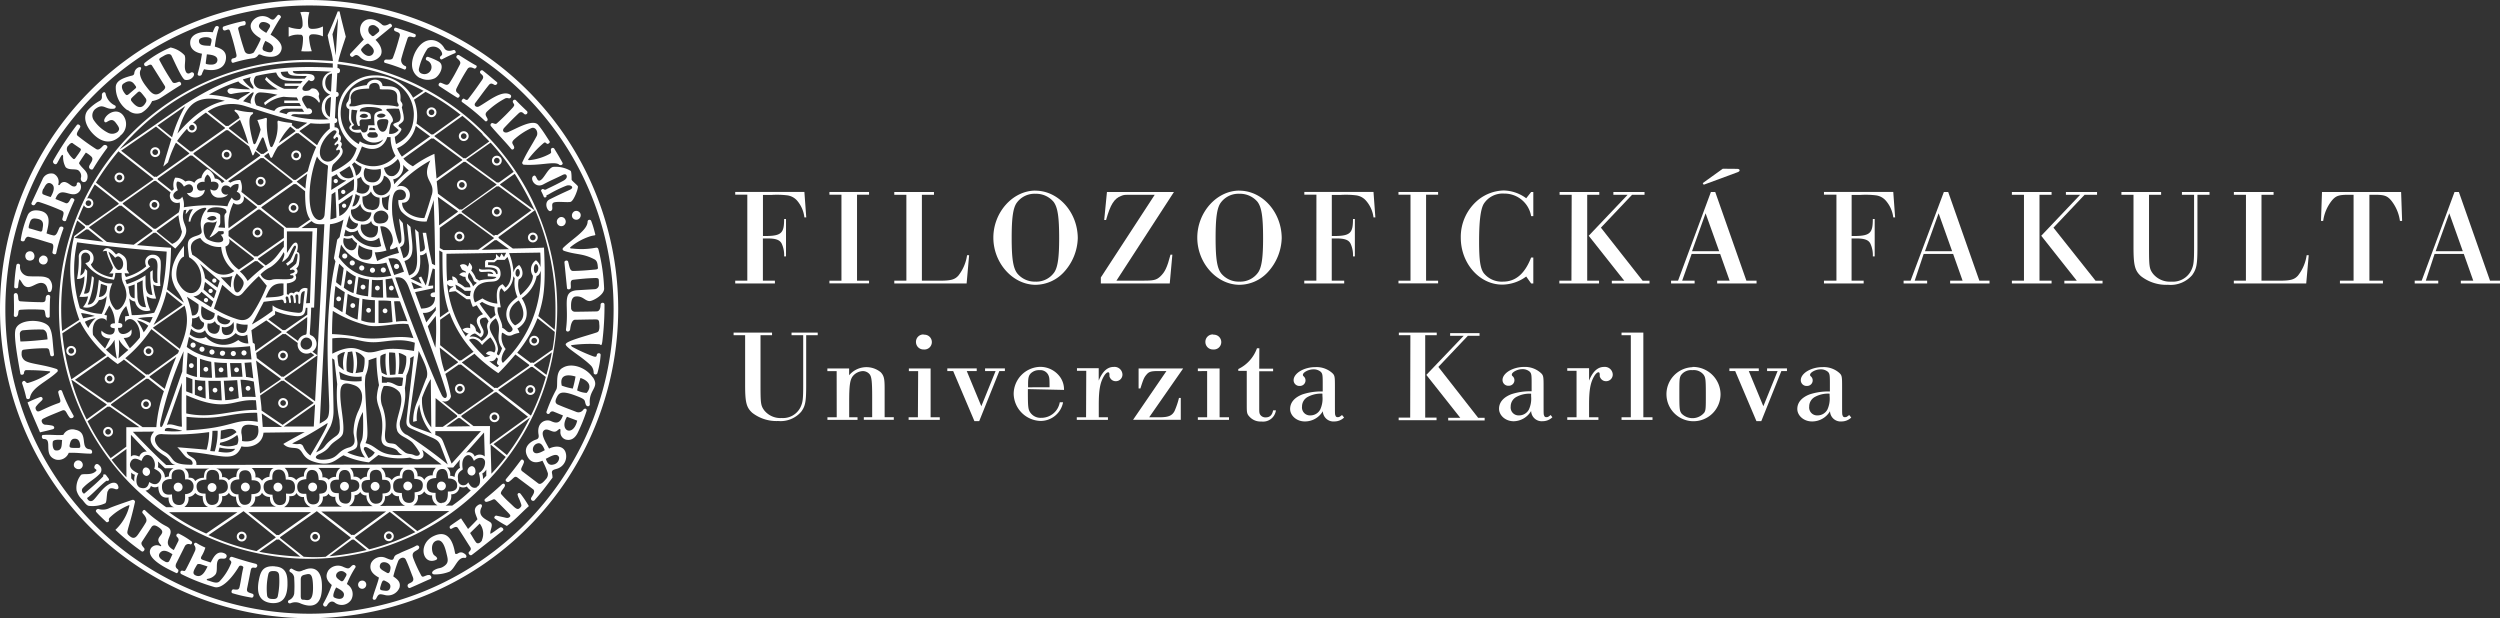 <svg xmlns="http://www.w3.org/2000/svg" viewBox="0 0 401.24 99.21"><rect x="0" y="0" width="401.24" height="99.21" fill="#333333" stroke="none"/><defs><style>.cls-1{fill:#fff;}</style></defs><title>ffuk_new_logo_negative</title><g id="Layer_1" data-name="Layer 1"><path class="cls-1" d="M121.2,45.16h-1.94v.44h6.37v-.44H123.7V38.38h.75c1.35,0,2,.24,2.29.88a4.37,4.37,0,0,1,.37,2h.3v-6h-.3c0,2.4-.49,2.75-3.4,2.73v-6.6h1.45a14.12,14.12,0,0,1,2.43.07,2.55,2.55,0,0,1,1.63.88A5,5,0,0,1,130.36,35h.3l-.3-4.09h-11.1v.44h1.94Z" transform="translate(-1.26 -0.11)"/><polygon class="cls-1" points="135.05 45.05 133.12 45.05 133.12 45.48 139.48 45.48 139.48 45.05 137.55 45.05 137.55 31.25 139.48 31.25 139.48 30.81 133.12 30.81 133.12 31.25 135.05 31.25 135.05 45.05"/><path class="cls-1" d="M146.73,45.16h-1.94v.44H156.4l.4-4.53h-.33a6.87,6.87,0,0,1-1.4,3.28c-.61.66-1.21.81-3.1.81h-2.75V31.37h1.94v-.44h-6.37v.44h1.94Z" transform="translate(-1.26 -0.11)"/><path class="cls-1" d="M167.45,31.21a3.67,3.67,0,0,1,2.91,1.3c.65.88.89,2.35.89,5.85,0,3-.21,4.55-.75,5.41a3.5,3.5,0,0,1-3.05,1.54,3.64,3.64,0,0,1-2.91-1.3c-.68-.88-.91-2.38-.91-5.74,0-3.1.21-4.66.75-5.52A3.51,3.51,0,0,1,167.45,31.21Zm0-.51c-3.64,0-6.76,3.48-6.76,7.55s3.12,7.57,6.79,7.57a6.26,6.26,0,0,0,4.5-2,8.38,8.38,0,0,0,2.26-5.5C174.21,34.16,171.13,30.71,167.42,30.71Z" transform="translate(-1.26 -0.11)"/><path class="cls-1" d="M177.94,45.6H189l.42-4.62h-.3c-.54,2.09-.91,2.82-1.68,3.54-.63.55-1,.64-3,.64h-4l9.23-14.23H178.92l-.44,4.49h.3c.7-2.51,1.31-3.45,2.43-3.87.44-.18.47-.18,1.77-.18h3.61l-8.65,13.27Z" transform="translate(-1.26 -0.11)"/><path class="cls-1" d="M200.18,31.21a3.67,3.67,0,0,1,2.91,1.3c.65.88.89,2.35.89,5.85,0,3-.21,4.55-.75,5.41a3.5,3.5,0,0,1-3.05,1.54,3.64,3.64,0,0,1-2.91-1.3c-.68-.88-.91-2.38-.91-5.74,0-3.1.21-4.66.75-5.52A3.51,3.51,0,0,1,200.18,31.21Zm0-.51c-3.64,0-6.76,3.48-6.76,7.55s3.12,7.57,6.79,7.57a6.26,6.26,0,0,0,4.5-2,8.38,8.38,0,0,0,2.26-5.5C206.95,34.16,203.87,30.71,200.16,30.71Z" transform="translate(-1.26 -0.11)"/><path class="cls-1" d="M212.53,45.16h-1.94v.44H217v-.44H215V38.38h.75c1.35,0,2,.24,2.29.88a4.37,4.37,0,0,1,.37,2h.3v-6h-.3c0,2.4-.49,2.75-3.4,2.73v-6.6h1.45a14.12,14.12,0,0,1,2.43.07,2.55,2.55,0,0,1,1.63.88A5,5,0,0,1,221.7,35h.3l-.3-4.09h-11.1v.44h1.94Z" transform="translate(-1.26 -0.11)"/><polygon class="cls-1" points="226.38 45.05 224.45 45.05 224.45 45.48 230.81 45.48 230.81 45.05 228.88 45.05 228.88 31.25 230.81 31.25 230.81 30.81 224.45 30.81 224.45 31.25 226.38 31.25 226.38 45.05"/><path class="cls-1" d="M247.35,41.44H247c-1,2.57-2.45,3.87-4.52,3.87a3.69,3.69,0,0,1-3.08-1.36c-.56-.77-.75-2.07-.75-5.08,0-3.21.23-5.1.72-6a3.59,3.59,0,0,1,3.29-1.69A4.34,4.34,0,0,1,247,34.8h.35V30.93H247l-.79,1a6.26,6.26,0,0,0-3.64-1.25,6.83,6.83,0,0,0-3.94,1.41,7.69,7.69,0,0,0-2.92,6.18c0,4.11,3,7.52,6.65,7.52a6.57,6.57,0,0,0,3.85-1.3L247,45.6h.35Z" transform="translate(-1.26 -0.11)"/><path class="cls-1" d="M258.2,36.65l5-5.28h2v-.44h-5v.44h2.29l-6.25,6.58,5.71,7.22h-2v.44H266v-.44H264.9Zm-4.73,8.51h-1.94v.44h6.37v-.44H256V31.37h1.94v-.44h-6.37v.44h1.94Z" transform="translate(-1.26 -0.11)"/><path class="cls-1" d="M277.76,27.19l-3.22,2.31.16.26,5.41-2c.26-.09.35-.2.35-.31s-.09-.24-.37-.24Zm-.58,13.24h-4.36L275,34.34Zm.16.44,1.52,4.29h-2v.44h6.32v-.44h-1.63l-5-14.23h-.7l-5.27,14.23h-1.12v.44h3.78v-.44h-2l1.52-4.29Z" transform="translate(-1.26 -0.11)"/><path class="cls-1" d="M296,45.16H294v.44h6.37v-.44h-1.94V38.38h.75c1.35,0,2,.24,2.29.88a4.37,4.37,0,0,1,.37,2h.3v-6h-.3c0,2.4-.49,2.75-3.4,2.73v-6.6h1.45a14.12,14.12,0,0,1,2.43.07,2.55,2.55,0,0,1,1.63.88A5,5,0,0,1,305.12,35h.3l-.3-4.09H294v.44H296Z" transform="translate(-1.26 -0.11)"/><path class="cls-1" d="M314.57,40.43h-4.36l2.19-6.09Zm.16.44,1.52,4.29h-2v.44h6.32v-.44h-1.63l-5-14.23h-.7L307.9,45.16h-1.12v.44h3.78v-.44h-2L310,40.87Z" transform="translate(-1.26 -0.11)"/><path class="cls-1" d="M330.83,36.65l5-5.28h2v-.44h-5v.44h2.29l-6.25,6.58,5.71,7.22h-2v.44h6.13v-.44h-1.12Zm-4.73,8.51h-1.94v.44h6.37v-.44h-1.94V31.37h1.94v-.44h-6.37v.44h1.94Z" transform="translate(-1.26 -0.11)"/><path class="cls-1" d="M353.4,31.37v8.4c0,2.42-.07,2.93-.47,3.76a3.28,3.28,0,0,1-3.19,1.78,3.48,3.48,0,0,1-2.92-1.25c-.61-.81-.65-1.19-.65-4.29v-8.4h1.94v-.44h-6.37v.44h1.94v8.4c0,2.9.21,3.76,1.19,4.66a6.62,6.62,0,0,0,4.36,1.39,4.57,4.57,0,0,0,3.87-1.56c.7-1,.84-1.67.84-4.49v-8.4h1.94v-.44h-4.43v.44Z" transform="translate(-1.26 -0.11)"/><path class="cls-1" d="M361.72,45.16h-1.94v.44H371.4l.4-4.53h-.33a6.87,6.87,0,0,1-1.4,3.28c-.61.66-1.21.81-3.1.81h-2.75V31.37h1.94v-.44h-6.37v.44h1.94Z" transform="translate(-1.26 -0.11)"/><path class="cls-1" d="M379,45.16h-2.19v.44h6.9v-.44h-2.17V31.37h.79c1.59,0,2.05.15,2.71.92a6.72,6.72,0,0,1,1.4,3.28h.35l-.16-4.64H373.93l-.16,4.64h.35a6.72,6.72,0,0,1,1.4-3.28c.65-.77,1.12-.92,2.73-.92H379Z" transform="translate(-1.26 -0.11)"/><path class="cls-1" d="M396.53,40.43h-4.36l2.19-6.09Zm.16.44,1.52,4.29h-2v.44h6.32v-.44h-1.63l-5-14.23h-.7l-5.27,14.23h-1.12v.44h3.78v-.44h-2L392,40.87Z" transform="translate(-1.26 -0.11)"/><path class="cls-1" d="M130.17,53.91v8c0,2.31-.07,2.79-.45,3.59a3.13,3.13,0,0,1-3,1.7,3.32,3.32,0,0,1-2.78-1.2c-.58-.78-.62-1.13-.62-4.09v-8h1.85v-.42H119v.42h1.85v8c0,2.77.2,3.59,1.14,4.45a6.32,6.32,0,0,0,4.16,1.32,4.36,4.36,0,0,0,3.7-1.49c.67-.92.8-1.6.8-4.28v-8h1.85v-.42H128.3v.42Z" transform="translate(-1.26 -0.11)"/><path class="cls-1" d="M135.55,67.08h-1.49v.42h4.83v-.42h-1.34v-2.5c0-2.58.13-3.49.56-4.07a2.2,2.2,0,0,1,1.62-.84,1.4,1.4,0,0,1,1.11.52c.31.4.4,1.16.4,3.65v3.23h-1.34v.42h4.81v-.42h-1.47V62.42c0-1.55-.11-2-.62-2.56a3.62,3.62,0,0,0-5.08.48V59.25h-3.49v.42h1.49Z" transform="translate(-1.26 -0.11)"/><path class="cls-1" d="M149.51,53.79A1.18,1.18,0,0,0,148.27,55a1.2,1.2,0,0,0,1.25,1.2,1.19,1.19,0,1,0,0-2.37Zm-.93,13.29h-1.49v.42h5v-.42h-1.47V59.25h-3.49v.42h1.49Z" transform="translate(-1.26 -0.11)"/><polygon class="cls-1" points="160.39 59.55 161.28 59.55 161.28 59.13 158.1 59.13 158.1 59.55 159.79 59.55 157.5 65.2 155.16 59.55 156.76 59.55 156.76 59.13 152.04 59.13 152.04 59.55 152.98 59.55 156.39 67.59 157.16 67.59 160.39 59.55"/><path class="cls-1" d="M166.26,62.27v-.44c0-1.05.09-1.41.4-1.76a1.87,1.87,0,0,1,1.45-.55,1.41,1.41,0,0,1,1.42.82c.16.38.18.55.18,1.93Zm5.77.42a3.44,3.44,0,0,0-.58-2,3.92,3.92,0,0,0-3.32-1.7,4.37,4.37,0,0,0-4.18,4.33,4.45,4.45,0,0,0,4.3,4.35,3.67,3.67,0,0,0,3.63-3h-.53a3,3,0,0,1-3,2.5,2,2,0,0,1-1.83-1c-.24-.44-.29-.92-.29-3v-.61Z" transform="translate(-1.26 -0.11)"/><path class="cls-1" d="M175.57,67.08h-1.49v.42h5v-.42h-1.47v-2c0-2.44.22-3.63.89-4.7.2-.31.45-.52.6-.52s.2.1.22.29c0,.42,0,.42.09.57a1,1,0,0,0,.91.57,1.06,1.06,0,0,0,1.09-1.07A1.27,1.27,0,0,0,180,59c-1,0-1.8.71-2.4,2.2v-2h-3.49v.42h1.49Z" transform="translate(-1.26 -0.11)"/><path class="cls-1" d="M191.15,59.25H184v3.21h.29c.49-1.55.6-1.78,1-2.25s.78-.55,2-.55h1.18l-5.36,7.83h7.66l0-3.51h-.29a12.6,12.6,0,0,1-.71,2.1c-.4.76-1,1-2.4,1H185.7Z" transform="translate(-1.26 -0.11)"/><path class="cls-1" d="M196,53.79A1.18,1.18,0,0,0,194.72,55a1.2,1.2,0,0,0,1.25,1.2,1.19,1.19,0,1,0,0-2.37ZM195,67.08h-1.49v.42h5v-.42H197V59.25h-3.49v.42H195Z" transform="translate(-1.26 -0.11)"/><path class="cls-1" d="M203.38,56H203a5.89,5.89,0,0,1-3,3.34v.29h1.36V65c0,1.3,0,1.53.45,2a2.38,2.38,0,0,0,1.89.76,2.08,2.08,0,0,0,2.34-1.79h-.45c-.16.78-.53,1.13-1.2,1.13a1,1,0,0,1-.85-.4c-.16-.23-.18-.42-.18-1v-6h2.23v-.42h-2.23Z" transform="translate(-1.26 -0.11)"/><path class="cls-1" d="M213.51,63.72a4.19,4.19,0,0,1-.36,2.12,1.78,1.78,0,0,1-1.58.94,1.27,1.27,0,0,1-1.34-1.41,1.75,1.75,0,0,1,1-1.6,4.4,4.4,0,0,1,2.27-.48Zm3.14,3c-.4.31-.45.34-.67.34a.33.33,0,0,1-.38-.25c-.09-.19-.09-.19-.09-2.18V62.35c0-1.83,0-2-.51-2.44a3.78,3.78,0,0,0-2.63-.88c-1.85,0-3.49,1-3.49,2.1a.92.92,0,0,0,1,.92.89.89,0,0,0,.91-.9.85.85,0,0,0-.31-.65.29.29,0,0,1-.11-.23c0-.4.91-.88,1.67-.88a1.72,1.72,0,0,1,1.22.42c.24.27.29.48.29,1.68v1.45a9.58,9.58,0,0,0-3.23.46c-1.31.5-2,1.32-2,2.35s1,2,2.36,2a3.33,3.33,0,0,0,2.89-1.64,1.7,1.7,0,0,0,1.87,1.64,2.2,2.2,0,0,0,1.54-.63Z" transform="translate(-1.26 -0.11)"/><path class="cls-1" d="M232.11,59l4.74-5h1.87v-.42H234v.42h2.18l-6,6.28,5.45,6.89h-1.94v.42h5.85v-.42H238.5Zm-4.52,8.13h-1.85v.42h6.08v-.42H230V53.91h1.85v-.42h-6.08v.42h1.85Z" transform="translate(-1.26 -0.11)"/><path class="cls-1" d="M247,63.72a4.18,4.18,0,0,1-.36,2.12,1.78,1.78,0,0,1-1.58.94,1.27,1.27,0,0,1-1.34-1.41,1.75,1.75,0,0,1,1-1.6A4.4,4.4,0,0,1,247,63.3Zm3.14,3c-.4.31-.45.34-.67.34a.33.33,0,0,1-.38-.25c-.09-.19-.09-.19-.09-2.18V62.35c0-1.83,0-2-.51-2.44A3.78,3.78,0,0,0,245.9,59c-1.85,0-3.49,1-3.49,2.1a.92.92,0,0,0,1,.92.89.89,0,0,0,.91-.9.85.85,0,0,0-.31-.65.28.28,0,0,1-.11-.23c0-.4.91-.88,1.67-.88a1.72,1.72,0,0,1,1.22.42c.24.27.29.48.29,1.68v1.45a9.58,9.58,0,0,0-3.23.46c-1.31.5-2,1.32-2,2.35s1,2,2.36,2A3.33,3.33,0,0,0,247,66.07a1.7,1.7,0,0,0,1.87,1.64,2.2,2.2,0,0,0,1.54-.63Z" transform="translate(-1.26 -0.11)"/><path class="cls-1" d="M254.29,67.08H252.8v.42h5v-.42H256.3v-2c0-2.44.22-3.63.89-4.7.2-.31.45-.52.6-.52s.2.1.22.29c0,.42,0,.42.09.57a1,1,0,0,0,.91.57,1.06,1.06,0,0,0,1.09-1.07A1.27,1.27,0,0,0,258.7,59c-1,0-1.8.71-2.4,2.2v-2H252.8v.42h1.49Z" transform="translate(-1.26 -0.11)"/><polygon class="cls-1" points="261.74 66.97 260.25 66.97 260.25 67.39 265.22 67.39 265.22 66.97 263.75 66.97 263.75 53.38 260.25 53.38 260.25 53.8 261.74 53.8 261.74 66.97"/><path class="cls-1" d="M272.88,59.52a2,2,0,0,1,1.8.73c.31.44.36.73.36,3.15,0,2.14,0,2.52-.24,2.92a2.45,2.45,0,0,1-3.65.17c-.33-.46-.36-.73-.36-3.13,0-2.21,0-2.54.24-3A2,2,0,0,1,272.88,59.52Zm0-.48a4.34,4.34,0,1,0,4.52,4.39A4.43,4.43,0,0,0,272.9,59Z" transform="translate(-1.26 -0.11)"/><polygon class="cls-1" points="285.9 59.55 286.8 59.55 286.8 59.13 283.61 59.13 283.61 59.55 285.3 59.55 283.01 65.2 280.67 59.55 282.28 59.55 282.28 59.13 277.56 59.13 277.56 59.55 278.49 59.55 281.9 67.59 282.68 67.59 285.9 59.55"/><path class="cls-1" d="M294.91,63.72a4.19,4.19,0,0,1-.36,2.12,1.78,1.78,0,0,1-1.58.94,1.27,1.27,0,0,1-1.34-1.41,1.75,1.75,0,0,1,1-1.6,4.4,4.4,0,0,1,2.27-.48Zm3.14,3c-.4.31-.45.34-.67.34a.33.33,0,0,1-.38-.25c-.09-.19-.09-.19-.09-2.18V62.35c0-1.83,0-2-.51-2.44a3.78,3.78,0,0,0-2.63-.88c-1.85,0-3.49,1-3.49,2.1a.92.92,0,0,0,1,.92.89.89,0,0,0,.91-.9.85.85,0,0,0-.31-.65.29.29,0,0,1-.11-.23c0-.4.91-.88,1.67-.88a1.72,1.72,0,0,1,1.22.42c.24.27.29.48.29,1.68v1.45a9.59,9.59,0,0,0-3.23.46c-1.31.5-2,1.32-2,2.35s1,2,2.36,2a3.33,3.33,0,0,0,2.89-1.64,1.7,1.7,0,0,0,1.87,1.64,2.2,2.2,0,0,0,1.54-.63Z" transform="translate(-1.26 -0.11)"/></g><g id="Vrstva_4" data-name="Vrstva 4"><path class="cls-1" d="M50.76.11a49.61,49.61,0,1,0,49.72,49.5A49.61,49.61,0,0,0,50.76.11M51,98.61A48.81,48.81,0,1,1,99.74,49.69,48.82,48.82,0,0,1,51,98.61" transform="translate(-1.26 -0.11)"/><path class="cls-1" d="M49.49,5.67c.21,0,.44.19.4.66a7.67,7.67,0,0,1-.28,2,10.72,10.72,0,0,0,1.69,0,8.66,8.66,0,0,1-.42-2c-.08-.53.2-.68.45-.71a3.66,3.66,0,0,1,1.76.33V4.35a3.58,3.58,0,0,1-1.76.39c-.3,0-.54-.12-.59-.45a5,5,0,0,1,.18-2.21,4.1,4.1,0,0,0-1.47,0,4.83,4.83,0,0,1,.37,2.1c0,.22-.22.6-.48.59a5.87,5.87,0,0,1-1.75-.33V6a3.33,3.33,0,0,1,1.91-.3" transform="translate(-1.26 -0.11)"/><path class="cls-1" d="M37.36,5c.45-.11.67-.34.83.13a37.67,37.67,0,0,1,1,3.67c.17.68-.36.59-.64.72s-.17.77.16.66A21.38,21.38,0,0,1,42,9.44a1.13,1.13,0,0,0,.71-.5c.18-.21.44,0,.79.11s2.39.64,2.9-.86c.35-1-.71-1.93-1.72-2.51.45-.8,1.24-2.22,1.64-2.74.15-.2-.3-.63-.51-.38s-.31.37-.44.51-.31.35-.81,0a2,2,0,0,0-3,.82c-.26.74.19,1.58,1.39,2.29.2.1.13.25.07.42a19.4,19.4,0,0,1-1,1.89c-.11.19-1.23.62-1.52-.25-.47-1.43-.6-1.89-1-3.43-.14-.53.7-.56,1-.64s.24-.73-.09-.68a26.21,26.21,0,0,0-3.25.87c-.29.1-.16.72.19.63M43,3.86c.23-.37,1.09-.23,1.51.17.17.19.1.35,0,.54L44,5.39c-1.2-.71-1.38-1-1-1.54m.47,3.67a6.34,6.34,0,0,1,.38-.85c.44.25,1.67.72,1.14,1.62-.23.4-.94.13-1.28,0s-.37-.42-.23-.74" transform="translate(-1.26 -0.11)"/><path class="cls-1" d="M57.91,9.21c.29-.2.51-.49,1.06,0a2.18,2.18,0,0,0,3.32-.11c.4-.57.29-1.57-.76-2.59L64.1,4.41c.23-.16-.12-.62-.34-.47-.44.26-.89.37-1.16.14C60,1.77,58,4.44,59.65,6.44L57.52,8.69c-.29.27.17.67.38.52m2.7-4.91a.82.82,0,0,1,1.06.06,1,1,0,0,1,.25.2c.24.22.28.5.13.66a4.78,4.78,0,0,1-.45.39c-.18.11-.43.47-.7.2l-.32-.3a1,1,0,0,1,0-1.2M59.34,7.86a4.12,4.12,0,0,1,.43-.46c.26-.18.5-.41.71-.2.39.35,1.2,1,.5,1.71-.53.4-1.12.07-1.53-.39-.23-.28-.33-.42-.11-.67" transform="translate(-1.26 -0.11)"/><path class="cls-1" d="M33.67,8.75A26.36,26.36,0,0,1,33,11.91c-.13.42.51.48.64.15a5.43,5.43,0,0,1,.37-.84c1.37.33,3.28.18,3.51-1.63.19-1.54-1.23-1.8-1.78-2a14.73,14.73,0,0,1,.63-3c.09-.3-.41-.45-.61-.1a6.19,6.19,0,0,0-.35.8C33,5,31.92,5.81,31.8,6.73s.4,1.74,1.88,2m2.47,1.08c-.12.94-1.52.64-1.71.59s-.17-.1-.14-.34.16-1.23.16-1.23c.82.07,1.78.22,1.69,1M33.21,6.57c.07-.62,2.08-.69,2,0,0,.31-.15.67-.18.91-.55-.09-1.95.12-1.83-.91" transform="translate(-1.26 -0.11)"/><path class="cls-1" d="M63.22,9.67c-.33,0-.43.46-.16.53a26.94,26.94,0,0,1,3.08,1.06c.28.11.43-.44.2-.54a1,1,0,0,1-.66-1.23c.33-1.19.59-2,1-3.24.17-.46.65-.19,1-.16s.41-.44.16-.52c-.63-.25-2.32-.81-3-1-.3-.1-.51.37-.15.55s.84.2.74.74c-.37,1.31-.63,2.27-1.11,3.53-.16.4-.79.27-1.11.27" transform="translate(-1.26 -0.11)"/><path class="cls-1" d="M68.65,12.6a2.65,2.65,0,0,0,2.35.09c.79-.36,1.81-2.17.57-2.76A10.29,10.29,0,0,0,70,9.25c-.35-.13-.56.4-.23.56A1.13,1.13,0,1,1,69,11.94a.68.68,0,0,1-.51-.78A9.68,9.68,0,0,1,69.89,7.9a1.48,1.48,0,0,1,2.3.68c.09.31,0,.38-.23.57s0,.6.25.48a21.65,21.65,0,0,1,2.11-1c.2-.1,0-.57-.28-.49S73,8.48,72.6,7.89c-.79-1.53-3.29-2.32-4.77.74-1.12,2.53.16,3.66.81,4" transform="translate(-1.26 -0.11)"/><path class="cls-1" d="M21.74,17.72A2.09,2.09,0,0,0,24,18.2a4.17,4.17,0,0,0,1.67-1.87A4.15,4.15,0,0,0,26.75,16c.34-.18,2.27-1.48,3.48-2.21.26-.15,0-.64-.28-.55s-.74.34-1,.06a37.4,37.4,0,0,1-2.09-3.52c-.18-.28.23-.43.73-.73s1-.38,1.2,0c.88,1.86,1.72,3.72,2.15,3.87a1.31,1.31,0,0,0,1.39-.6c.24-.47-.16-.73-.46-.55s-.47.19-.68,0c-.56-.77,0-2.05-.3-2.78a4.27,4.27,0,0,0-2.25-1.26,16.69,16.69,0,0,0-4.14,2.46.31.31,0,0,0,.27.54c.29-.11.68-.43.89-.09l2.07,3.3c.19.41-.33.75-.76,1.08-1.06.72-1.68-.31-2.37-1.19-.94-1.26-1-2.08-.78-2.49s0-.49-.24-.45a1.14,1.14,0,0,0-.77,1c-.06.26-.2.33-.53.39-1.13.32-2.4.72-2.44,1.79a4.47,4.47,0,0,0,1.91,3.76m2.09-2.93a11.33,11.33,0,0,1,.77.95.6.6,0,0,1,.08.65c-.11.18-.8,1.78-2.29-.12a.38.38,0,0,1,0-.55c.28-.29.63-.59.9-.85s.41-.19.51-.07m-2.7-1.39c1.17-.86,1.66.06,1.84.29s.24.35,0,.54l-.8.68c-.25.22-.48.45-.68.28s-1.07-1.29-.38-1.8" transform="translate(-1.26 -0.11)"/><path class="cls-1" d="M75.07,10.47c-.62,1.18-1,1.95-1.69,3-.36.48-.7.16-1.34-.07-.3-.11-.54.37-.27.54.52.33,1.8,1.19,2.84,1.82.23.16.57-.21.36-.48s-.72-.39-.43-1a34.66,34.66,0,0,1,1.75-3.1c.3-.47.85-.17,1.09-.07s.54-.38.3-.49C76.75,10.13,75.83,9.51,75,9c-.33-.23-.67.21-.4.45s.71.58.47,1" transform="translate(-1.26 -0.11)"/><path class="cls-1" d="M78.65,12.91c-.91,1.31-1.22,1.76-2.29,3.15-.22.24-.53-.08-.66-.12s-.53.36-.26.56a34.17,34.17,0,0,1,3.64,3c.17.22.58,0,.4-.38s-.52-.68,0-1.16a12.94,12.94,0,0,1,2.76-2c.42-.25.63,0,.85-.08s.29-.43.07-.57c-1.31-.84-3.58,1.08-5,1.87-.45.25-.93-.14-.61-.56.83-1.09,1.31-1.8,2.18-2.88.37-.43.68-.09.92,0s.57-.26.37-.44c-.9-.74-1.28-1.08-2.22-1.83a.29.29,0,0,0-.41.42c.09.16.69.4.27,1" transform="translate(-1.26 -0.11)"/><path class="cls-1" d="M20.53,21.91A2.33,2.33,0,0,0,21,18.59c-.93-1.14-2.42-.39-2.91.51-.26.48,0,.77.3.59.57-.33.94-.55,1.46.14s.72,1,.28,1.45a1.43,1.43,0,0,1-1.59.11,6,6,0,0,1-2.27-2.06,1.36,1.36,0,0,1,.22-1.67c1.38-1.11,1.6.08,3-.1.35,0,.44-.41.23-.52a2.68,2.68,0,0,1-1.51-1.91c-.12-.42-.55-.16-.59.13s.12.7-.29,1a7.28,7.28,0,0,0-1.93,1.48c-.88,1-.45,2.58.8,3.86s2.82,1.79,4.35.34" transform="translate(-1.26 -0.11)"/><path class="cls-1" d="M83.68,17.24A35.29,35.29,0,0,1,81,19.91c-.23.19-.43,0-.55,0a.3.3,0,0,0-.37.47c1,1.19,2.39,2.6,3.22,3.63.19.25.6,0,.46-.37-.21-.51-.51-.6,0-1.13a10.75,10.75,0,0,1,2.76-1.83c.75-.31,1.18.72.87,1.28-.88,1.63-1.52,2.5-2.31,4.22-.06.13.11.35.22.36,2.59.19,4.83-.55,5.63-.06.35.32.77,0,.6-.27C91,25.26,90.85,25,90.24,24a.3.3,0,0,0-.56.19c0,.35.16.4-.2.62a8.62,8.62,0,0,1-3.18,1c-.27,0-.36,0-.18-.24a16.82,16.82,0,0,1,2.38-2.49c.22-.2.35-.07.51.08s.6-.14.46-.36c-.66-1-1-1.61-1.77-2.57-.8-1.17-3.52.52-4.92,1.09-.54.22-1.09-.18-.57-.72.95-1,1.35-1.41,2.34-2.35.45-.36.71.06.88.18a.32.32,0,0,0,.41-.48s-1.56-1.48-1.77-1.75a.3.3,0,0,0-.49.32c.12.29.36.39.08.7" transform="translate(-1.26 -0.11)"/><path class="cls-1" d="M10.42,26.31c.33-.57.47-.9.7-1.22s.27.09.27.09a3.33,3.33,0,0,0,.4,1.75c.57.61,1.77.13,2.17.63a1.13,1.13,0,0,1,.31,1c-.25.77.75,1.16,1,.26.26-1.13-.67-1.5-1.22-2.33-.15-.17-.12-.22.05-.49s.74-1.13.94-1.4a4.24,4.24,0,0,1,.89.65c.47.48-.24,1.11-.36,1.54s.44.68.62.44a38.67,38.67,0,0,1,2.23-3.32c.28-.37-.26-.69-.55-.46s-.69.9-1.2.57a33.39,33.39,0,0,1-2.94-2.11c-.38-.3.17-.91.4-1.39.12-.26-.31-.58-.52-.37a50.87,50.87,0,0,0-3.79,5.72c-.23.39.36.84.59.45m1.79-2.79c.15-.22.51-.61.72-.44s1,.69,1.24.86-.13.56-.22.73l-.54.75c-.11.15-.25.3-.4.16a3.52,3.52,0,0,1-.81-1,.84.84,0,0,1,0-1.09" transform="translate(-1.26 -0.11)"/><path class="cls-1" d="M6.88,32.93c.19-.26.26-.51.68-.39A34.91,34.91,0,0,1,11,33.85c.63.24.51.48.27,1.36-.11.34.5.55.6.27.41-1.23,1.32-3.2,1.32-3.2.12-.24-.42-.54-.59-.26s-.38.82-.77.7l-1.67-.67c.72-2.05,2.13-.45,3.26-.81a1.18,1.18,0,0,0,.77-1.54c-.12-.45-.6-.37-.6-.11a.42.42,0,0,1-.48.45c-.37,0-.79-.5-1.2-.64a.78.78,0,0,0-1,.28c-.12.23-.33.16-.29,0A1.42,1.42,0,0,0,9.87,28a1.5,1.5,0,0,0-1.8.92L6.33,32.66c-.15.31.34.55.55.27M8.26,30.4c.23-.47.54-1.12,1.13-.86,1,.45.24,1.78,0,2.2,0,0-1-.32-1.23-.45s-.06-.66.05-.9" transform="translate(-1.26 -0.11)"/><path class="cls-1" d="M90,26.9c-.9.29-1.49,2.11-2.18,2.2-.48.06-.47-1.17-1-.71s.36,2,1.64,1.31,1.67-.81,2.89-1.41c.25-.13.7-.39.85,0s-.28.71-.62.88c-.83.44-1.59.82-2.36,1.18-.27.12-.42.33-.74.12-.16-.12-.44.15-.37.3a9.88,9.88,0,0,1,.43.93c.08.18.46.11.43-.12s.12-.13.33-.27a20.53,20.53,0,0,1,2.84-1.39c.71-.26,1.44.29.53.67-1.31.6-1.87.86-3.2,1.52-1,.47-.35,2,.13,1.88.64-.18,0-1.08.48-1.35s2.23,0,2.75-.13S94.14,30.25,94,30s-1-.89-1-1.07,0-1.19-.14-1.39A4.69,4.69,0,0,0,90,26.9" transform="translate(-1.26 -0.11)"/><path class="cls-1" d="M5.21,38.73c.11-.37.34-.67.63-.62,1.6.4,2.13.61,3.63,1.05.56.11.29.88.21,1.42-.09.3.57.52.61.14a29.09,29.09,0,0,1,1.13-3.87c.16-.39-.46-.5-.61-.22-.27.5-.44,1.39-1,1.26s-.59-.15-1.08-.32c.21-1.1,1-3.19-1-3.62-1-.21-1.67,0-2,.64a16.65,16.65,0,0,0-1.14,4c-.05.27.55.36.62.1m.71-2.45c.26-.87.34-1.22,1.4-1s.87,1,.76,1.62c0,.26-.15.48-.33.41-.76-.2-1-.3-1.76-.5-.18,0-.14-.3-.06-.56" transform="translate(-1.26 -0.11)"/><path class="cls-1" d="M93.5,34a.76.76,0,0,0-.38,1,.73.73,0,0,0,.87.34.74.74,0,0,0,.44-.91A.73.73,0,0,0,93.5,34" transform="translate(-1.26 -0.11)"/><path class="cls-1" d="M91,35.06a.72.72,0,1,0,.7,1.26.75.75,0,0,0,.27-1,.68.68,0,0,0-1-.26" transform="translate(-1.26 -0.11)"/><path class="cls-1" d="M97.65,49c0,.36-.06,1.06-.62,1.09,0,0-2.91.06-3.52.05a.6.6,0,0,1-.59-.65c-.06-1,.14-1.71.7-1.79,1.17-.15,1.53.73,2.27.73.54,0,2.35-1,2.33-2a29.93,29.93,0,0,0-.91-6.28c-.08-.25-.17-.33-.49-.27a12.28,12.28,0,0,1-3.68.12c-.55,0-.42-.17-.16-.36a9.8,9.8,0,0,1,2.84-1.55c1.06-.36,1.08,0,.9-.67a15.81,15.81,0,0,0-.57-1.84.3.3,0,0,0-.58.07c0,1.4-2.35,2.72-3.89,4.2-.23.22-.11.45.14.53,2,.66,2.92.36,4.82,1.34.35.18.48.46.55,1,0,.34.22.6-.38.65-1.24.11-2.1.2-3.57.23-.54,0-.58-.71-.79-1.48-.08-.32-.62-.2-.6.08s.41,4.13.41,4.13c0,.32.57.27.6,0,.09-.46-.22-1.25.41-1.32,1.35-.15,2.06-.23,3.54-.28.6,0,.54.17.57.59,0,.22,0,.25,0,.41a.71.71,0,0,1-.62.79l-3,.18c-2.43.3-1.12,2.39-1.66,6.25-.06.51.61.48.67,0s.22-1.45.74-1.52c.37,0,3-.07,3.47-.05s.44.41.46.76a2.87,2.87,0,0,1,0,.75c-.06.23-.06.45-.39.57-1.63.55-5,1.39-5,1.92s2.79,2.08,4.12,3.48A1.76,1.76,0,0,1,96.54,60a.32.32,0,0,0,.62-.08,13.65,13.65,0,0,0,.5-2.84c0-.38-.51-.33-.59-.09s0,.49-.57.32a26.25,26.25,0,0,1-3.39-1.53c-.28-.2-.26-.27.06-.3a21.62,21.62,0,0,1,4.3-.12c.21.05.33.44.46-.43A47.18,47.18,0,0,0,98.28,49c0-.42-.61-.37-.63,0" transform="translate(-1.26 -0.11)"/><path class="cls-1" d="M5.44,40.77a.83.83,0,0,0,.11,1,.86.86,0,0,0,1.1-.07.87.87,0,0,0-.19-1.16.78.78,0,0,0-1,.19" transform="translate(-1.26 -0.11)"/><path class="cls-1" d="M4.17,46.21a6.22,6.22,0,0,1,.19-1.27c.4.24.52,1.14,1.28,1.24s1.53-.74,2.32-.66.88.81,1,1.29c0,.24.44.22.52,0a1.77,1.77,0,0,0-.4-2c-.85-.48-1.56-.27-3.1-.36a1.51,1.51,0,0,1-1.5-1.7.3.3,0,0,0-.59-.09,29.8,29.8,0,0,0-.35,3.5c0,.29.61.33.63,0" transform="translate(-1.26 -0.11)"/><path class="cls-1" d="M7.92,41.23a.7.7,0,0,0-.36.92.74.74,0,0,0,1,.33.78.78,0,0,0,.28-1,.71.71,0,0,0-.94-.28" transform="translate(-1.26 -0.11)"/><path class="cls-1" d="M4.14,50.67c.12-.54,0-.8.4-.84a25.31,25.31,0,0,1,3.63,0c.38,0,.3.59.44,1.05.08.27.63.33.63,0,0-.74,0-2.43.08-3.1,0-.47-.61-.46-.7,0-.09.29.09.81-.53.83-1,0-2.52-.06-3.52-.14-.53,0-.3-.72-.48-1.09a.31.31,0,0,0-.61.07c0,.59.06,2.29,0,3.26,0,.38.53.34.62,0" transform="translate(-1.26 -0.11)"/><path class="cls-1" d="M6.08,63.88c.34-1.65,2.83-2.58,4.39-4.11a.28.28,0,0,0-.1-.43c-2-.67-3.89-.79-4.81-1.2a1.27,1.27,0,0,1-.83-1.3c0-.18,0-.54.29-.6A27.91,27.91,0,0,1,8.62,56c.6,0,.51.27.71,1.08.08.34.63.25.59-.08-.27-2.36-.19-3.37-.72-4.35-.79-1.44-5.24-1.49-5.49.54-.2,1.11.29,3.92.82,6.89,0,.25.54.24.57-.06.06-.62.41-.5.56-.5A28.9,28.9,0,0,1,9,59.69c.38,0,.43.12.09.31a11.45,11.45,0,0,1-3.26,1.55c-.22.05-.27.06-.51-.21s-.59.07-.5.33A19.12,19.12,0,0,1,5.48,64a.32.32,0,0,0,.6-.11m-1.55-9c-.05-.4-.07-.8-.08-1.11a.58.58,0,0,1,.43-.65A25.37,25.37,0,0,1,8.1,53c.38,0,.64.47.67.66a7.27,7.27,0,0,1,.12.92c-1.5.17-3,.31-4.36.34" transform="translate(-1.26 -0.11)"/><path class="cls-1" d="M9.77,68.44a9.54,9.54,0,0,0-1.12-.16.62.62,0,0,1-.65-.4c-.2-.45.18-.56.47-.71.62-.32,2-.85,2.7-1.15s.67.38,1.27,1.1c.21.28.8,0,.61-.33a25,25,0,0,1-1.82-3.88c-.15-.4-.73-.11-.61.23.25,1.12.6,1.5,0,1.68-1.12.38-2.41,1-2.79,1.18s-.61.24-.79-.12,0-.53.17-.73c.28-.36.7-.66.84-.87a.3.3,0,0,0-.37-.44,21,21,0,0,0-2,.86c.64,1.74,1.29,3.11,2,4.8.9-.21,1.2-.27,2.05-.5.33-.06.32-.51-.09-.56" transform="translate(-1.26 -0.11)"/><path class="cls-1" d="M96.39,60.67c-1.11-1.63-3.45-2.41-4.85-1.51-1.27.69-.64,2.85-1,3.47A24.32,24.32,0,0,0,89,66.11a.29.29,0,0,0,.5.3.47.47,0,0,1,.65-.22c.44.17.93.39,1.46.59-.46,1.32-1.07,1.31-1.91.92s-2.36.17-2,2.18c.12.7-.27.72-.6.85s-2.16,1-1.13,2.76c.52.89,1.34,1,2.35.56a13.68,13.68,0,0,1,.87,2,1.17,1.17,0,0,1-.35,1c-.26.3-.76.91-1.16.67l-2.57-1.95c-.47-.33,0-.7.23-1.45.1-.32-.3-.63-.49-.34-.9,1.2-1.36,1.81-2.36,3-.27.32.22.61.45.45.83-.56.88-1.09,1.47-.6l2.39,1.79c.44.32,0,.92-.28,1.37a.34.34,0,0,0,.61.32c1-1.11,1.92-2.35,2.81-3.54a3.72,3.72,0,0,0-.09-.72c-.1-.57.44-.57.93-.75a2.08,2.08,0,0,0,1.21-2.71c-.47-1.05-1.76-.9-2.61-.48-.41-.83-1.45-2.35-.83-2.91s1.48.64,2.17,0c.43-.36.53-.36.48.23A1.23,1.23,0,0,0,92,70.64c.71.22,1.51,0,2.06-1.23a28,28,0,0,0,1.33-3.3c.14-.39-.26-.59-.54-.21a.91.91,0,0,1-1.09.32c-1.34-.53-1.65-.61-3-1.19-.37-.2-.47-.5-.12-1.19s.77-1.05,2.8-.31,1.54.77,1.85,1.53c.16.38.67.33.63-.12-.2-2.34,1.64-2.59.49-4.28M91,73.55a1.11,1.11,0,0,1-.85,1.1c-.8.23-1.07-.26-1.29-.91.52-.2,1.82-1.16,2.14-.19m-2.31-1.19c-.87.51-1.61.76-1.88.11a1,1,0,0,1,.7-1.19c.33-.09.74-.07,1.18,1.08M92.26,67l1.64.62c-.62,2.7-3,1.65-1.64-.62m.91-4.53A9.35,9.35,0,0,1,91.42,62c-.39-1.77.91-1.84,2.21-1.46a16.34,16.34,0,0,1-.46,2m2.3.63a3.66,3.66,0,0,1-1.58-.4c.08-.44.38-1.49.53-2,1.14.37,2,1.21,1,2.4" transform="translate(-1.26 -0.11)"/><path class="cls-1" d="M15.73,72.22c-1.78-.05-.14-2.71-2.37-3.13a1.62,1.62,0,0,0-1.94.82c-1.06.09-2-.07-3.06,0-.23,0-.36,0-.38.23s.1.45.34.43c1.47,0-.25,2.62,1.9,3.3a1.77,1.77,0,0,0,2.07-1.08c1.3-.06,2.35.13,3.54.13.35,0,.25-.66-.1-.67m-5.52.15c-.4,0-.57-.75-.48-1.33,0-.3.5-.47,1.5-.34-.1.76.07,1.78-1,1.67M13.44,72c-.83,0-1.1,0-1-.48s.23-1,.82-1,.79.43.87,1S14,72,13.44,72" transform="translate(-1.26 -0.11)"/><path class="cls-1" d="M14.16,75.35a.69.69,0,0,0,.33-.9.72.72,0,0,0-1-.37.75.75,0,0,0-.33.92.83.83,0,0,0,1,.36" transform="translate(-1.26 -0.11)"/><path class="cls-1" d="M18.58,79c.15-.83,1-.45,1.23-.38s.68,0,.34-.69c-.21-.38-.69-.45-1.21-.2-1.25.61-2.13,2.16-2.72,2.66a.57.57,0,0,1-.86-.11c-.24-.28,0-.31.14-.43,1-.85,1.68-1.64,2.7-2.47.11-.06.17-.14.24-.11a.22.22,0,0,0,.27-.33c-.07-.11-.28-.36-.42-.57s-.51-.13-.47,0,0,.24-.13.33c-.87.9-1.71,1.61-2.69,2.45-.22.17-.24.28-.43.06a.56.56,0,0,1,0-.79c.94-1,1.84-1.35,2.76-2.33a.92.92,0,0,0-.12-1.29c-.58-.64-1,.32-.72.52s.35.25.1.47c-.75.65-1.85.27-2.31.52a3.25,3.25,0,0,0-.73,2.53,3.16,3.16,0,0,0,.91,1.47c.43.51.71,1,1.19,1a4.84,4.84,0,0,0,2.53-.44c.23-.28.15-.91.34-1.94" transform="translate(-1.26 -0.11)"/><path class="cls-1" d="M29.48,90.67l1.44-2.88a.67.67,0,0,1,.86-.32c.23.11.43-.32.23-.46a12.67,12.67,0,0,0-1.92-1.19c-.38-.26-.68.2-.44.43s.37.45.2.76l-.69,1.38c-2.08-1.11-.06-2.27-.61-3.32-.32-.53-.85-.47-2-1.39a15.31,15.31,0,0,1-2-1.67c-.22-.23-.58.24-.4.46s.86.89.53,1.47-.76,1.2-1.12,1.74-.75,1.1-1.47.48c-.51-.44-.44-.53-.25-1.3.29-1,.66-2.25,1.09-4.21,0-.18-.23-.37-.41-.32-1.69.57-3.09,1.07-3.64,1.3a2.36,2.36,0,0,1-1.74.19c-.27-.12-.66.22-.41.49.6.67,1.11,1.1,1.56,1.55.19.19.55-.07.46-.28s.12-.4.25-.52a9.64,9.64,0,0,1,2.78-1.8c.24-.12.32-.1.2.21a7.78,7.78,0,0,1-2.2,3.68A38.38,38.38,0,0,0,24,88.6c.23.16.6-.25.4-.51s-.59-.63-.38-1l1.53-2.36c.31-.48.75-.3,1.25.06,1.51,1.1-1,1.38.21,2.71.25.28.09.34-.14.2a1.18,1.18,0,0,0-1.33.33c-1.32,1.79,3.47,3.76,4,4.05.22.12.47-.39.29-.56s-.5-.36-.33-.84m-1.16-.44c-.08.15-.42.12-.6,0s-1.39-.64-.8-1.4,1.62,0,2,.22c-.28.59-.3.69-.56,1.17" transform="translate(-1.26 -0.11)"/><path class="cls-1" d="M84.36,79.61c.07.34.21.47.44,1.13.16.48.24.53-.06.85s-.54.28-1.06-.2c-.84-.82-1.13-1-1.95-1.94-.28-.28.26-.8.49-1.18s-.06-.73-.43-.4c-1,.92-1.7,1.52-2.67,2.31-.24.22,0,.58.35.45.93-.24,1-.58,1.35-.25l1.87,1.88c.45.47.62.63.34.85s-.51.11-1,0-.44-.1-1.14-.25c-.15,0-.47.31-.17.51a17.84,17.84,0,0,0,1.89,1.15c1.37-1,2.2-2,3.53-3.18a18.83,18.83,0,0,0-1.35-2c-.23-.22-.51-.05-.46.23" transform="translate(-1.26 -0.11)"/><path class="cls-1" d="M81.48,84.79c-.62.39-1,.75-1.51,1-.09-.59.43-1.27.12-1.73s-2.32-.86-1.58-2.46c.28-.46-.05-.77-.57-.39-.86.62-.32,1.41-.05,2.24-.34.39-1,1.06-1.51,1.56-.35-.57-.77-1.14-1.12-1.71-.45.3-1.56,1.06-1.74,1.21s-.08.6.23.45.74-.47,1-.11c.83,1.23,1.22,1.9,2,3.11.16.27.05.48-.2.71s.14.69.41.52,5-3.92,5-3.92c.28-.22-.17-.68-.46-.49m-2.86,2c-.17.4-.7.76-1,.35s-.5-.8-.93-1.47l1.54-1.52a2.64,2.64,0,0,1,.36,2.64" transform="translate(-1.26 -0.11)"/><path class="cls-1" d="M42.39,90.62c-1.49-.38-2.33-.64-3.8-1.11-.39-.17-.65.36-.42.52a.38.38,0,0,1,.17.51,9,9,0,0,1-1.8,2.83c-.46.52-1.27.08-1.95-.11-.22-.06-.18-.2,0-.25a2,2,0,0,0,1.24-.69c.45-.57,0-1.83.5-2.39.35-.4,1.12.13,1.29-.46.12-.4-.35-.57-.55-.63-1.16-.34-1.66,1-2,1.55L33.9,90c-.32-.13-.51-.18-.3-.61A5.7,5.7,0,0,0,34.22,88a10.6,10.6,0,0,1-1.42-.74.26.26,0,0,0-.37.34.88.88,0,0,1,.13.92c-.45,1-1.2,2.5-1.44,2.94s-.27.27-.61.24-.39.41-.15.55a30.6,30.6,0,0,0,5.35,2.09c1.23.31,2.88-1.59,3.9-3.31.18-.3.76-.05.7.18C40,92.52,40,93,39.71,94.31c-.12.52-.43.46-1,.39-.29,0-.41.54-.14.62a22.9,22.9,0,0,0,3.11.71c.28,0,.4-.52.11-.62-.7-.24-1-.26-.86-.91s.58-2.91.58-2.91c.12-.51.43-.36.72-.35s.49-.49.13-.61m-9.68,1.84c-.64-.28-.36-.77.21-1.73.07-.12.31-.15.59-.07l1.1.36c-.27.45-.81,1.92-1.9,1.44" transform="translate(-1.26 -0.11)"/><path class="cls-1" d="M69.92,92.4c-.75.21-.86.52-1.15-.11a21.65,21.65,0,0,1-1.17-2.56c-.37-1,.26-1.08.73-1.42s.08-.84-.31-.6c-.71.42-1.9.81-2.67,1.22-.47.21-.73.27-.87.71s-.39.41-1.33,0a1.81,1.81,0,0,0-2.35.88c-.31,1,.17,1.7,1.28,2.29-.23,1-.76,2.27-1,3.22-.09.35.38.5.56.14.38-.75.47-.77,1.31-.58a2,2,0,0,0,2.43-1.17c.23-.91-.34-1.33-1-1.8a21.15,21.15,0,0,1,.75-2.36c.19-.61,1-.92,1.27-.31.52,1.14.67,1.65,1.11,2.75.35.86-.44.91-.72,1.15s0,.8.35.59c1.26-.53,2.71-1.23,3.14-1.38s.15-.78-.31-.65M63.86,94.5c-.16.54-.66.44-1.07.39-.62-.08-.59-.21-.43-.76.24-.79.35-1,.75-.77.58.29.94.54.76,1.15m.05-3.09c-.07.55-.25.8-.56.62-.84-.48-1.35-.68-1.07-1.36s1.85-.28,1.63.74" transform="translate(-1.26 -0.11)"/><path class="cls-1" d="M45.35,91c-2.1-.15-2.34,1.08-2.61,2.58-.15,1.12-.26,3,2,3.31,2.06.2,2.6-1.12,2.66-2.87,0-1.13.08-2.87-2-3m.46,4.7c-.08.47-.38.56-.92.52-.39,0-.78-.12-.82-.63a10.4,10.4,0,0,1,.19-3.27c.1-.48.33-.59.91-.58s.81.25.84.73a11.86,11.86,0,0,1-.2,3.22" transform="translate(-1.26 -0.11)"/><path class="cls-1" d="M57.8,90.83c-.54.55-.53.65-1.39.29a1.93,1.93,0,0,0-2.47.57c-.53.92-.24,1.59.57,2.31a18.67,18.67,0,0,1-1.37,3,.34.34,0,0,0,.6.31c.24-.43.61-.85,1.17-.55a1.82,1.82,0,0,0,2.71-.38,1.86,1.86,0,0,0-.69-2.53,14.82,14.82,0,0,1,1.33-2.6c.27-.34-.26-.62-.46-.37m-1.37,4.88c-.18.63-1,.53-1.55.23-.36-.23.17-1.3.33-1.6,1,.5,1.38.83,1.22,1.37m.34-3.13c-.23.33-.42,1-.84.7s-.93-.58-.65-1.15a.88.88,0,0,1,1.29-.23c.29.21.4.29.2.68" transform="translate(-1.26 -0.11)"/><path class="cls-1" d="M50,91.59c-.55.25-.83.43-1.86-.19-.25-.17-.63.32-.29.53A1.11,1.11,0,0,1,48.48,93a17.67,17.67,0,0,1,0,2.37,1.37,1.37,0,0,1-.84,1.06c-.31.18-.14.64.28.49a1.92,1.92,0,0,1,1.62.06c2.48,1,3.43-.36,3.39-2.82,0-2.88-1.58-3.16-2.88-2.56m0,4.77c-.35,0-.54,0-.52-.75,0-1.18,0-1.46,0-2.44,0-.56.19-.72.6-.82.84-.2,1.34-.43,1.37,2s-.87,2.08-1.46,2" transform="translate(-1.26 -0.11)"/><path class="cls-1" d="M59.13,93.34a.67.67,0,0,0-.31.94.65.65,0,0,0,.79.29.68.68,0,0,0,.4-.85.64.64,0,0,0-.87-.37" transform="translate(-1.26 -0.11)"/><path class="cls-1" d="M75.71,88.92a.76.76,0,0,0-.85-.05c-.28.18-.53.23-.57,0C74,87.14,73.22,85,70.83,86.16s-1.84,4.29,0,3.94c1-.2.51-.6.13-.87s-.73-2,.38-2.35S72.8,88.46,73,89.26s.19,1.26-.46,1.71-.75.2-1.5.59c-.53.28-.57.67-.11.74a6.36,6.36,0,0,0,2.47-.44c.93-.52,1.32-2.45,2.49-2.2.21,0,.46-.38-.17-.74" transform="translate(-1.26 -0.11)"/><path class="cls-1" d="M78.88,21.33A39.67,39.67,0,0,0,55.55,10c.26-1.24.8-2.7,1.21-4-.34-1.35-.7-2.68-1-4.06l-.3,0c-.52,1.36-1,2.47-1.61,3.82.27,1.72.73,2.85.84,4.14,0,0-2.74-.19-4.08-.18A40,40,0,0,0,22.43,78,40.63,40.63,0,0,0,50.79,89.8,39,39,0,0,0,79,77.84a39.82,39.82,0,0,0-.13-56.5m8.2,12.53-5.54-4.09v-.11L83.87,28a52,52,0,0,1,3.21,5.9M73.74,74.52l-1.31-3.39c-.29-.72-.42-.87-1.3-1.21v-.61l7.32,0Zm5.21-5,.11,3.85a1.24,1.24,0,0,0-1.62,0,1,1,0,0,0-1.37-.59ZM75,75.24a1.76,1.76,0,0,0-.78,1.43,1.55,1.55,0,0,0-.72-.2A1.32,1.32,0,0,0,73,75.15h1l1.1-1.29a2.86,2.86,0,0,0,0,1.39m-2.93,5.62c-1.08,0-1-1.2-1-1.66-.47,0-1.45,0-1.42-1.16s1.09-1.19,1.52-1.22c0-.34,0-1.4.93-1.45s.92,1.06,1,1.53c0,0,1.33-.09,1.43,1S73.58,79,73.14,79c0,.64.05,1.84-1,1.81M41.91,14.34c-.19.14-1.33-.92-1.68-1.48.46-.14.9-.27,1.31-.38-.59.58.68,1.62.37,1.86m12.9,8c.26.29.38-.51.65-.16.37.54-.78.89-.46,1.24.17.13.39-.44.56-.14s-.44.65-.33.9.4-.26.57.07-.61,1.18-1.23,1.6c-.87.54-2.43,0-1.84-2.17a5.15,5.15,0,0,1,1.91-2.55c.36-.25.86,0,.51.41-.15.3-.51.53-.33.79m29.5,25.44c-1.16.92-1.76,1.54-1.8,2.73,0,1.85,1.65,2.23.73,2.86-.56.3-.84-.48-1.39-.63.09-1-.91-2-.73-3.29h.5c-.2-1.09-.43-2.81.14-3.06l.44.57a3.2,3.2,0,0,0,1.44-2.51l.22.33a5.78,5.78,0,0,0,.43,3M84,43.93c0-.35.2-.66.37-.66s.33.29.32.64-.21.62-.37.61-.34-.25-.32-.6m.52,4.41s2,2.81-.59,4c-1-.63-1.62-2.7.59-4M81.83,56a5,5,0,0,1-.51,1.15c-.6-.25-.11-.45-.14-1.06-.17-2.08-2.66-3.31-.34-4.9,1.21,1.86-.31,3,1,4.81M32.78,74.73c.14-1.3-1.41-1.18-1.56-2.11,5.24.31,7.66,2,8.79-.87,1.38.3,3.36-.25,3.54-2.2l6.62-.09s-2.12,1.12-3.44,1.9c.85.92,1.93.43,2.55.86s.59,1.3,2,1.87c3.06,1.15,3.9-.31,5.12-.91a13.8,13.8,0,0,0,4.07,1.14L62,73.13a10.92,10.92,0,0,0,5.06.42c1.18.57,2.78.34,1.94-1.28l3.12,2.38Zm38.44.46a1.72,1.72,0,0,0-.52,1.22,1.31,1.31,0,0,0-1.35.74,1,1,0,0,0-1.08-.59,1.46,1.46,0,0,0-.61-1.37Zm-5.78,1.27a1.53,1.53,0,0,0-1.3.72,1.12,1.12,0,0,0-1-.49,1.9,1.9,0,0,0-.72-1.5l3.6,0a1.39,1.39,0,0,0-.58,1.29m-3.81,4.48c-1.2,0-1.15-1.43-1.19-1.78-.3,0-1.08.12-1.15-1s.9-1,1.35-1.06c0-.47-.25-1.52.9-1.6s1,1.19,1.07,1.6c.53,0,1.31-.07,1.34,1.09s-1,1.06-1.3,1.11c0,.38.19,1.6-1,1.63m-6-3.81c0-.41-.13-1.56.91-1.6s1,1.26,1,1.53c.33,0,1.38,0,1.37,1s-1.31,1-1.31,1c0,.49.2,2-1,1.86s-.91-1.18-1-1.68c-.47,0-1.3.11-1.36-1.16-.05-1.06,1-1,1.39-1M54,77.08a1.12,1.12,0,0,0-1-.35,1.65,1.65,0,0,0-.66-1.52l3.56,0a1.64,1.64,0,0,0-.71,1.44,1.38,1.38,0,0,0-1.15.45m6.21-.49a1.3,1.3,0,0,0-1.09.51A1.14,1.14,0,0,0,58,76.63a1.73,1.73,0,0,0-.56-1.42h3.23a1.77,1.77,0,0,0-.51,1.39m-2,3a1.1,1.1,0,0,0,.92-.54,1,1,0,0,0,1,.56,1.75,1.75,0,0,0,1,1.72l-3.8,0a1.76,1.76,0,0,0,.87-1.77m-8.09-3a1.94,1.94,0,0,0-1.27.59,1.29,1.29,0,0,0-1.23-.49,1.84,1.84,0,0,0-.62-1.47l3.73,0a1.42,1.42,0,0,0-.61,1.4m-7.91,3.22c.66,0,1-.24,1.16-.64a1.34,1.34,0,0,0,1.27.68c0,.82.21,1.33,1,1.57l-4.22,0a1.55,1.55,0,0,0,.84-1.64m.05-3.07a1.57,1.57,0,0,0-.61-1.5l3.56,0c-.55.22-.67.79-.7,1.42a1.65,1.65,0,0,0-1.18.61c-.36-.38-.52-.56-1.08-.52M45,79.51c-.47,0-1.36-.1-1.43-1.17s.89-1.2,1.4-1.26c0-.36-.15-1.57,1-1.6s1.13,1.24,1.16,1.6c.44,0,1.37,0,1.46,1,.15,1.58-1,1.25-1.43,1.25,0,.62.25,1.76-.91,1.84S45,79.86,45,79.51m2.69.24c.7,0,.9-.08,1.17-.52a1.1,1.1,0,0,0,1.19.64,1.72,1.72,0,0,0,1.07,1.63l-4.26,0a1.67,1.67,0,0,0,.82-1.72m-8.49-3.14a2,2,0,0,0-1.21.55,1.11,1.11,0,0,0-1.09-.49,1.23,1.23,0,0,0-.94-1.39l3.86,0c-.65.25-.62,1.33-.62,1.33m-8.3-1.32,4,0c-.8.17-.84.7-.91,1.47a2,2,0,0,0-1.4.53c-.14-.35-.44-.58-1.07-.54a1.38,1.38,0,0,0-.6-1.43m-11-25.46a3.41,3.41,0,0,1-1.09-2.25,4.68,4.68,0,0,1,.48-2.07A2.85,2.85,0,0,1,17.13,45c-.26,1.79-.27,4-1.8,4a13,13,0,0,0,1-4.33L16,44.42a19.55,19.55,0,0,1-.37,2.37c-.13.42-.56.47-.9.44a11.67,11.67,0,0,0,.52-3.66l-.36-.34a1.24,1.24,0,0,1-.74,1.11,13.54,13.54,0,0,0,.14-2.79c0-.69.38-.93.77-.89a.77.77,0,0,1,.66.84c0,.44-.18.73-.77.83A6.49,6.49,0,0,0,19.55,45a4.15,4.15,0,0,0,.23-1.09l1,0c-.06,1.85.6,1.69.76,3.34.13,1.19-1,2.89-1.67,2.53M20,57.68a12.89,12.89,0,0,1-1.74-1.45,4.67,4.67,0,0,0,1.38-1.59,21,21,0,0,0,.37,3M18.45,46c0,.92-.31,1.73-1.32,1.78a18.17,18.17,0,0,0,.32-2.12c.22.07.65.2,1,.35m.28-5.47a4.6,4.6,0,0,1,1,.94c.22-.12.41-.35.74-.12.88.59.63,2.09-.16,2.08-.58,0-1.22-1.69-1.63-2.9M25,42.15a.68.68,0,0,1,.83-.6c.66.09.73.8.71,1.46a21.53,21.53,0,0,0,0,2.52c-.5,0-.75-.23-.77-1l0-1.06-.39.28a15.26,15.26,0,0,0,.35,3.7c-1.32,0-1.07-1.7-1.12-3.15a11.6,11.6,0,0,1-3,1.41l-.24-.65a9.69,9.69,0,0,0,4-2.2.81.81,0,0,1-.37-.77m-.29,7.32c-.47,0-1.34,0-1.4-1.77,0-.58-.06-1.16-.05-2.11l.9-.44a14.24,14.24,0,0,0,.54,4.32M22.87,48c-.44-.09-.73-.25-.87-1,0-.33-.07-.47-.13-.91a9,9,0,0,0,1-.34Zm-2.61,4a4.34,4.34,0,0,1,1.26-2.77L22,50.81c-.2,0-.66.08-.66.08l0,.89c1-1.34,2.62.49,2.37,2.51A14.65,14.65,0,0,1,22.11,56c-.19-.21-.8-1.32-1-1.65.73,0,1.45-.23,1.24-1.37-.51.77-2.12,1.28-2.14-.25.2,0,.71.07.68-.41,0-.32-.31-.35-.63-.38m21-28.31s.33.83.44,1.19.21.26.33,0l.22-.45.76.6v.13L37.57,29l-5.25-4.16a.33.33,0,0,0,0-.15L37.55,21a.86.86,0,0,0,.29,0ZM38,20.73v-.1l1.78-1.3a35.85,35.85,0,0,1,1.36,3.89Zm10.81.73a.35.35,0,0,0,.31,0L52,23.71a23.83,23.83,0,0,0-1.34,3.88L48.71,29a.39.39,0,0,0-.28,0l-4.74-3.75v-.13l.67-.48.25.61c.09.24.24.28.39,0a11.87,11.87,0,0,1,.85-1.59ZM46,23.08a9.69,9.69,0,0,1,1.86-2.65l.8.65v.1ZM56.43,35.23c-.17.6-.53,2.3-.66,2.94l-.39.4-.53,3a5.42,5.42,0,0,1,.25.5c-1.89,8.57-1.14,18.29-1,23.16,0,2.19-.28,2.14-1.53,2.87l1.65-32a5.36,5.36,0,0,0,2.27-.8m-2.21,0,.2-4,.6-.4c.1,1.29.18,4.11.18,4.11a4.38,4.38,0,0,1-1,.32m4.31-6.52a1.53,1.53,0,0,0,.63-.35,2,2,0,0,0,1.37,1.44c0,1.19-1.08,1.62-2.08,1a8.18,8.18,0,0,0,.09-2.13m7.37-2.2a7.57,7.57,0,0,0,.92.88,17.93,17.93,0,0,0-2.35,2.24,2.91,2.91,0,0,0-.16-.79,2,2,0,0,0,1.59-2.33m4.61,4.79c-.36,1.24-.85,2.82-1.19,3.74-1.29.09-3.63-.77-3.57-2.46,1,.09,1.35-.82,1.22-1.53a1.45,1.45,0,0,0-2.07-1,21.17,21.17,0,0,1,5.38-4.24c-1.58,3.17.89,3.27.23,5.54m.64,18.51-1.52,1.93-.56-1.53a2.22,2.22,0,0,0,2.08-1Zm-.06,6c-.48-1.28-.8-2.14-1.22-3.45l1.28-1.66a36.08,36.08,0,0,1-.06,5.1m-2.26-6.2-1-2.71,2.9-.62v-.45L70,46c.2-.76.38-1.67.72-2.81l.34.14c0,1,0,3.7,0,3.7-.33,0-.7.1-.69.43s.33.38.71.32c0,1.13-.64,1.84-2.29,1.86m-.13-8.57a1.11,1.11,0,0,0,1-.45,20.76,20.76,0,0,1,.43,2.05,10.12,10.12,0,0,1-.5,3.26l-.73-1.44-.41.17s.37.77.48,1l-1.81-.86c1.39-.48,1.7-1.53,1.56-3.72m.4,5.14-1.39.31-.41-1.15c.41.18,1.51.72,1.81.84m2-3.53-.49-.24c-.2-1-.52-2.44-.52-2.44l-.43-2.54h-.55l.35,2.24c.09.68-.51.76-.78.79-.08-1.34-.25-3.12-.25-3.12l-.55-.51.31,3.92c.08,1.72.08,3.08-1.27,3.52L66.17,42c1.39-.4,1.39-1.66,1.19-3.48l-.22-2L66.57,36l.26,2.45c.11,1.12.4,2.76-.83,3.09l-.53-1.77c.7-.3.82-.77.62-2.3l-.18-1.56-.61-.72.32,2.36c.13,1.37.1,1.45-.31,1.69a22.81,22.81,0,0,1-1.09-4.7c-.21-3.44.44-4,1.29-4a.88.88,0,0,1,.89,1c-.12.88-1.2.66-1.2.66A3,3,0,0,0,65.64,34a5,5,0,0,0,4.09,1.66c.69-2.09,1-2.86,1.13-3.46.21,4.55.23,10.49.23,10.49M69.67,60.83l-1.4,3.64a7.72,7.72,0,0,0-.7,3.34l.59-.14A5.61,5.61,0,0,1,68.57,65a8.21,8.21,0,0,0,2,4.68s-2-.7-2.71-1c-.92-.38-1-.56-.87-1.81l1.47-10.45c1.12,2.28,1.61,3.35,1.25,4.4m.69.18.08,7.71A6.92,6.92,0,0,1,69,63.94,18.1,18.1,0,0,1,70.35,61M65,69.22c.38.89,1.35,1,2.41,1.87a9.47,9.47,0,0,1,1.11,1.53c.36.41-.14.84-.76.55s-.91-.11-1.46-.42a15.82,15.82,0,0,1-1.47-1.26c-.8-.54-2,.45-1.75-2.13a8.41,8.41,0,0,0-.53-4.23,4.13,4.13,0,0,1,.3-3.06,2.89,2.89,0,0,1,2.54,1c1,1.77-1,4.5-.38,6.12M43.24,66c0-.69-.16-1.69-.23-2.41l3.45-2.39a.41.41,0,0,0,.31,0l4.85,3.57-5,3.53Zm3.3,2.63-3.11,0-.16-2.16Zm-6.54,1c-.09-1.43.8-1.59,2.65-1.13.55,2.57-1.69,2.57-2.55,2.39a4.32,4.32,0,0,0-.1-1.27M36.52,71.5l.08-.34a6.23,6.23,0,0,0,2.73-1.24,1.7,1.7,0,0,1,0,1.53,3.76,3.76,0,0,1-2.77.06m2.45.62c-.5.83-1.85.61-2.7.48l.19-.67a8.43,8.43,0,0,0,2.51.2m-2.36-1.52.06-1.41c1.06-.17,1.95-.63,2.51.26a5.32,5.32,0,0,1-2.57,1.15M31.19,69.2V67c5.58.64,6.8-.71,11.34-.64l.1,1.45c-3.85-.64-3.7,1-11.44,1.37m5,.06a10.89,10.89,0,0,1-.47,3.32L35,72.5a19.55,19.55,0,0,0,.36-3.25ZM39.81,29a2.86,2.86,0,0,0-1.58.43l-.37-.24,5.28-3.73s.23.08.36,0l4.71,3.73v.15L43,33.05a.36.36,0,0,0-.32,0L40,30.91A2.79,2.79,0,0,0,39.81,29m10.42,1.8c0,1.79.07,3.56.82,4.52l-1.94,1.35-1.89,0-4-3.2s0-.08,0-.12l5.22-3.71a.48.48,0,0,0,.32,0Zm-1.34-1.56L50.57,28a23,23,0,0,0-.29,2.38l-1.39-1.1ZM52.2,57.13l-.8-.58a1.52,1.52,0,0,0,0-2.52c-.26-.13-.44-.13-.42-.47s.2-2.73.22-4.08h.47l.49-12.77H49.66l1.6-1.12c.59.55,1.07.53,2.06.5Zm-21,2.92c0-.82.18-3.35.18-3.35a16.5,16.5,0,0,0,1.49.8v3.12a7,7,0,0,1-1.68-.57m.95.92,0,2.33-1-.38,0-2.33Zm0-9.77a1.47,1.47,0,0,0,1.09-.4A1.24,1.24,0,0,0,34,51.91c.15,1-1,1.64-2,.49a5.53,5.53,0,0,0,.09-1.21m4.84-5.38c.54.47,1.13,1,1.64,1.42.74.57,1.16.45,1.69-.14a27.64,27.64,0,0,1,2.54-2.66s.9,1.1,1.28,1.55a24.38,24.38,0,0,1-2.23,4.38c-1,1.72-2.41,1-3,.82a16.78,16.78,0,0,1-3.25-1.55Zm-.24-1.2a4.39,4.39,0,0,0,1.87-.21,7.17,7.17,0,0,0-.25,1.86Zm9.87-2.5c.08.1.77-.53.94-.75.33-.56.54-1.12.89-1.66.21-.32.44-.15.36.18a18.52,18.52,0,0,1-.91,2,7.53,7.53,0,0,1-.68.54l.27.35.84-.68.38-1.08c.06-.17.36-.39.37.06a5.13,5.13,0,0,1-.23,1.33,6.39,6.39,0,0,1-.71.64c-.23.17-.35.2-.27.34s.24,0,.42,0,.65.32,0,.57c-.3.12-.42.09-.39.23s.15.13.27.1c.35,0,.38.44-.06.56-1.05.23-2.47-.07-3.16.17a1.49,1.49,0,0,1-1.81-.87A5.33,5.33,0,0,1,44.65,43a5.93,5.93,0,0,0,2.12-2.41c.41.43-.32,1.46-.21,1.58m3.69,12.14a.93.93,0,0,1,1.1.9.94.94,0,0,1-.85,1,.88.88,0,0,1-1-.92,1.08,1.08,0,0,1,.8-1m-1.17.58-1.92-1.41v-.05L50.57,51s0,1.58-.1,2.48c0,.32-.13.35-.3.38a1.5,1.5,0,0,0-1.09,1m1.49-4.24L47,53.11a.47.47,0,0,0-.33,0l-2.37-1.76,1.11-.76,0-.56a11.39,11.39,0,0,0,2.8.75c1.86.3,2-.3,2.13-1.27h.26Zm-4.24-2.42c.23,0,.41,0,.47.34s.42.3.41,0a2.14,2.14,0,0,0-.09-.5c-.1-.42.32-.44.41-.15a4.69,4.69,0,0,1,.12.65c0,.27.32.29.32,0a5.29,5.29,0,0,0-.11-.74c-.08-.42.36-.38.44-.09s.09.58.12.86.31.27.33,0-.06-.59-.08-.93.45-.39.47,0,0,.66,0,1,.33.3.33,0a10.1,10.1,0,0,1,.09-1.21c.09-.29.15-.57.62-.59-.15,1.12-.21,1.9-.32,2.84-.07.77-.58.66-1.36.57s-2.76-.43-3.49-1.14L45,50a30,30,0,0,1-3.32,2.19l1.91-3.64c1-.12,1.56-.2,2.71-.32m-2.42-.36c.55-1.13.86-2.4,2.88-2.26,0,.51,0,1.27,0,1.81-.53.39-1.78.37-2.9.45m6.52.91s.2-1.62.24-2.37a1,1,0,0,0-1.36.63.54.54,0,0,0-.83.17c-.29-.18-.72-.18-.83.21a1.52,1.52,0,0,1-.3-.1c0-.28,0-1.35,0-1.73.78-.07,1.9-.49,1.34-1.38a.59.59,0,0,0,.16-1,1.15,1.15,0,0,0,.45-.86,5,5,0,0,0,.09-1c0-.71-.13-.72-.43-.8.43-1.45-.14-2-.83-1-.18.24-.77,1.17-.77,1.17V37.25h4.1L51,48.75Zm-3.56-9.06c-1.23,1.52-1.34,2-2.91,3l-1.24-1v-.1l4.14-2.91Zm-3.18,3.19a30.41,30.41,0,0,0-2.63,2.29,5.51,5.51,0,0,0-1.26-1.52L42.21,42s.21.08.32,0Zm-3.82,3.83c-.45.56-.82.21-.91-.07A3.15,3.15,0,0,1,39.26,44c1,1.06,1.57,1.3.62,2.68M40,53.54c-.87-.12-.84-1-.76-1.57a4.22,4.22,0,0,0,1.76.24c0,.65-.1,1.45-1,1.33m-3.78-2.87a11.78,11.78,0,0,0,2,.86c-.13,1.18-2.63.62-2-.86m.32,1.69c0,.91-.34,1.46-1.11,1.29s-1-.82-.83-1.64a1.15,1.15,0,0,0,1.15-.36,1.21,1.21,0,0,0,.79.72m.37.2a1.54,1.54,0,0,0,1.82-.8c.11.66.22,1.89-.87,2.09s-1-.84-1-1.29M35.59,48l-1.66-1.43.23-1.22L36,46.79Zm.13,2.42c0,1-.82,1.17-1.46,1s-.85-.84-.65-2.19a17.13,17.13,0,0,0,2.11,1.16M34.16,53.1c.48,1.24,1.79,1.37,2.72,1.46a2.93,2.93,0,0,0,2.21-1,1.5,1.5,0,0,0,1.86.26l.17,1.42a2.58,2.58,0,0,1-1.32-.34l-.29-.22-.24.15a3.86,3.86,0,0,1-4.83-.5c0-.06-.13-.11-.14-.16l-.23.14a2.48,2.48,0,0,1-2.37-.55l.23-.89c.33.38,1.46,1.1,2.22.25m7.24,2.57c.08.7.16,1.42.23,2.1-4.94,0-7.77,0-10.39-2l.36-1.61c2.53,1.83,5.85,1.92,9.81,1.49m.51,5.16a5.67,5.67,0,0,0-1.15-.22l-.25-2.27,1.09-.08Zm-9.37.23a8,8,0,0,0,1.66.16l.08,2.86a12.11,12.11,0,0,1-1.75-.62Zm.82-.44,0-2.94a11,11,0,0,0,1.8.5l.13,2.55a11.83,11.83,0,0,1-1.9-.11m3.29.62.17,3.12a9.58,9.58,0,0,1-2-.22l-.15-2.9c.69,0,1.2,0,2,0m-.88-.52-.16-2.48a14.58,14.58,0,0,0,2,.12l.13,2.31c-.78,0-1.36.07-2,.05m3.54.38L39.58,64a8.78,8.78,0,0,1-2.17.33l-.23-3.11c.57,0,1.63-.08,2.13-.1m-.94-.49-.19-2.25H40l.18,2.21c-.62,0-1.17,0-1.86,0M42,61.4l.29,2.43a15.1,15.1,0,0,0-2.14,0l-.29-2.77a8.2,8.2,0,0,1,2.15.3m.13-6.05-.31-.2-.22-2L44,51.53l2.45,1.81v.11l-4.21,3Zm4.53-1.62a.39.39,0,0,0,.38,0l2,1.47a1.44,1.44,0,0,0,2.09,1.54l.57.42-4.94,3.47a.33.33,0,0,0-.29,0l-4-3-.11-.83Zm.28,7.15,5.27-3.71-.39,7.38L46.94,61ZM40.37,31.62l2.12,1.68v.13l-4.55,3.31a7.63,7.63,0,0,1,.79-4.07,1,1,0,0,0,1.64-1m2.32,2.06a.64.64,0,0,0,.28,0l3.85,3,0,1.56-4.28,3a.44.44,0,0,0-.39,0L37.94,38c0-.22,0-.82,0-.82ZM38,38.44l4,3.1v.18l-2.4,1.66a4.9,4.9,0,0,1-2.16-3.71A.87.87,0,0,0,38,38.44m-.54-4.1a.79.79,0,0,0-.17.63c0,.52.07,1.25.08,1.7l-1-.06c-.17-.22.2-.14.24-.78,0-.16,0-.48,0-.89s0-.45-.52-.68a4.3,4.3,0,0,0-1.57-.08c0-.42.34-.61.8-.74a3.71,3.71,0,0,1,1.73.09c.44.16.48.2.54.48a.29.29,0,0,1-.11.34M36,35.21a1.13,1.13,0,0,1-1.51,0c.29-.46,1.4-.68,1.51,0m.07.36a8.84,8.84,0,0,1-1.2,2.64c.31,0,1.19-.7,1.46-1h.79c0,.12.3.49-.44.56,1.17,1.32-.42,1.54-1.88.88a1.06,1.06,0,0,1-.65-.66A3,3,0,0,1,34,36.25c.47-1,1.43,0,2.08-.69M34.63,39.3a3.88,3.88,0,0,0,2.13.44,5.42,5.42,0,0,0,2.11,3.88,2.91,2.91,0,0,1-2.49.47C35,43.65,33.59,41.78,32.12,41c-.29-1-.62-2.19,1.29-2.7a2.47,2.47,0,0,0,1.22,1m1.9,5.89-.37,1.07-2-1.5a5.14,5.14,0,0,0-.83-2.33Zm-1.05,3.33-.36.89-2.83-1.74a1.54,1.54,0,0,0,1.3-.73ZM33.12,49c.16,2-1.05,1.73-1.05,1.73a15.43,15.43,0,0,0-.81-3c.44.31,1.52.95,1.86,1.26m-3,7.11-4.34-3.38,5.11-3.55c.9,2.63,0,5-.77,6.93m12.22,8.26.13,1.54c-4-.06-7.14,1.49-11.32.56l0-2.93c6.65,2.92,7.36.54,11.22.83m0-6.37,3.94,2.89V61L43,63.27c-.15-1.58-.42-3.58-.64-5.31M51.83,65l-.21,3.57-4.83,0Zm2,3c.09.51-2.06,4-2.76,5.22a3.46,3.46,0,0,1-1.15-1.47.64.64,0,0,0-.68-.38,2.6,2.6,0,0,1-1.09-.09A56.49,56.49,0,0,0,53.83,68m.47.54a6.26,6.26,0,0,0,.49-2.44c0-2-.22-8.48-.22-8.48l.35.23s.47,4,.46,3.92a20.2,20.2,0,0,0,.36,5.75c.06,1.26.26,2-.54,2.57-2.41,1.69-1.27,1.7-3.21,2.63Zm5-8,0,.73a9.1,9.1,0,0,1-3.4-.27l-.2-1.25a5.45,5.45,0,0,0,3.63.79M57,56.64l.78-.13A8.91,8.91,0,0,1,57.91,60a2,2,0,0,1-1-.34,9.63,9.63,0,0,1,.19-3m1.24-.1a2.65,2.65,0,0,1,1.42,1,5.49,5.49,0,0,1-.27,2.24L58.32,60a6.14,6.14,0,0,0,0-3.46m-1.87,3a8.5,8.5,0,0,1-.84-.72,9.93,9.93,0,0,1-.18-1.62,2.28,2.28,0,0,1,1.2-.6,5.23,5.23,0,0,0-.19,2.94M52.74,72.88c1.3-.67,1.24-1.07,1.92-1.65s1.45-.88,1.64-1.57c.32-1.38-.46-4.39-.42-6.4,0-1.8.81-1.83,2.24-1.32,1.64.59,1.5,2.47.59,4.27A8.35,8.35,0,0,0,58,69.42c0,.81.67,2-.63,2.48-2.26.6-1.59,1.93-4.34,2-1.17,0-1.54-.52-.33-1m5.87-1.19c.25-.84-.34-1.27.06-3.1a7.26,7.26,0,0,1,.88-2.38c.17,5.28-.26,4.15-.46,5.31a3.29,3.29,0,0,0,.81,2,9.91,9.91,0,0,1-2.86-.8c.54-.38,1.33-.36,1.57-1m1.12.63c-.12-.42.06-.66.56-.42a6.69,6.69,0,0,1,1.16.79,2.15,2.15,0,0,1-1,.89,9.1,9.1,0,0,1-.68-1.26m.19-1.14c.56-1.29.27-1.77-.09-9.36,0-.32,0-.88.1-1.5a5.69,5.69,0,0,0,.49-2.45l1.26-.43a25.4,25.4,0,0,0,.41,4.44,8.42,8.42,0,0,0-.35,1.9c0,1.77,1.27,2.51.76,6.29-.26,2.33,1.93,1.34,2.64,2.48a1.88,1.88,0,0,0,.72.54c-4,.19-3.89-1.42-5.94-1.9m3.46-10.92a4.75,4.75,0,0,1-.86-.4,7.14,7.14,0,0,1-.19-2.68,2.26,2.26,0,0,1,.85-.38,11.28,11.28,0,0,0,.19,3.47m0,1.21h-.82V60.42c.88.6,2.26.06,3.41.33L65.81,62c-.89.32-1.33-.59-2.47-.55m.33-4.77a5.17,5.17,0,0,1,1,.07,16.91,16.91,0,0,1,.05,3.46,6,6,0,0,1-.87.06,24.3,24.3,0,0,1-.14-3.59m2.19,3.45-.72,0a11.53,11.53,0,0,0,.08-3.39,3.39,3.39,0,0,1,1.19.56,4.9,4.9,0,0,1-.55,2.79m-5.31-3.42c-1.57,0-2.26-1.71-6,.21l0-2.46c3.25-.41,4.35.73,7,.61,1.82-.08,3.87-.71,6.25.09l-.13,1.32c-5.22-.9-5.35.26-7.23.22m-2.27-2.55a28.52,28.52,0,0,0-3.66-.38s0-2.13.13-3.72a19,19,0,0,0,5.74,2.37c1.93.33,4.51-.52,6.36-.24l.84,2.24c-3.25-.62-5.79.62-9.42-.27M64,40.13a2.21,2.21,0,0,0,1-.42c.08.32.19.67.29,1A15.25,15.25,0,0,0,61.8,42c-.13-.38-.29-1-.39-1.39a6.46,6.46,0,0,0,1.88-.3,26.76,26.76,0,0,1-1-3.87c.92-.11,1.61.54,1.91,1.54.44,1.48-.55,1.44-.3,2.17m-.33-6.32c-.26,0-1.1-.18-1-2a1.61,1.61,0,0,0,1.26-.52,8.76,8.76,0,0,0-.27,2.52m0,.9a1,1,0,0,1-.82,1.19c-1,.22-1.4-.16-1.49-.62a1.09,1.09,0,0,1,.8-1.32,1.17,1.17,0,0,1,1.51.75m-2.94,3.5a1.7,1.7,0,0,1-1.42-2.09c.52.06,1.33,0,1.63-.6.09.64.63.83,1.09.91,0,.35.18,1.88-1.3,1.78m.24-4.46c-1.58,0-1.41-1.67-1.43-2.11a1.7,1.7,0,0,0,1.37-.83,1.5,1.5,0,0,0,1.37,1c0,.61.24,2-1.31,2m0,.45A1.46,1.46,0,0,1,59,35.6a1.58,1.58,0,0,1-1.39-1.85,1.72,1.72,0,0,0,1.47-.94,1.64,1.64,0,0,0,1.74,1.38M58.72,36c0,.72-1,1.35-1.88.43l.49-1.81A1.58,1.58,0,0,0,58.72,36m-3-1.21-.09-1.9,2.26-1.55c-.33,1.62-.91,2.93-2.17,3.45m1.94,2.56a1.35,1.35,0,0,0,1-.32,2.35,2.35,0,0,0,1.61,1.69,1.91,1.91,0,0,0,1.84-.48l.33,1.36a2.2,2.2,0,0,1-.78.18,4.65,4.65,0,0,1-3.78-1.95c-.36.15-1.13.3-1.4.12l.23-1a1.61,1.61,0,0,0,.93.44m1.89,4.36c-1.2-.32-.75-1.7-.67-2.31a4.31,4.31,0,0,0,2.13.79c.06.86,0,1.83-1.46,1.51M57.75,38.3a2.52,2.52,0,0,0,.82.84c-.17,1.32-1,1.33-1.65.85a1.54,1.54,0,0,1-.48-1.7,1.64,1.64,0,0,0,1.31,0m5.52,4c.14.27.55,1.5.79,2.08-2.94.59-6.07.33-8.44-3L56,39.35a6.43,6.43,0,0,0,7.28,2.9m-2.42,5.48.1-2.71a7.93,7.93,0,0,0,1.73,0l.06,2.85c-.61,0-1.41,0-1.89-.1m3.15.65.25,3.37a11.69,11.69,0,0,1-2.25.17l0-3.62c.73,0,1.38,0,2,.09m-6.95-1.16a7.93,7.93,0,0,0,1.88.74l-.29,3.4a7.14,7.14,0,0,1-1.91-.94Zm-.63-.95.45-2.83a7.09,7.09,0,0,0,1.48,1L58,47.16a5.37,5.37,0,0,1-1.56-.88m2,1,.36-2.73a7,7,0,0,0,1.7.42l-.17,2.69a8.56,8.56,0,0,1-1.9-.38m1,.79a9.72,9.72,0,0,0,2,.21l0,3.62a5.36,5.36,0,0,1-2.19-.37Zm-3.76-5.67.75.74L56,46a5.68,5.68,0,0,1-.8-.6c.14-1.32.5-3,.5-3m.9,4.53-.38,3.29-1.4-.87A31.29,31.29,0,0,1,55.1,46a16.69,16.69,0,0,0,1.49,1m8.25,4.77-.33-3.29a4.05,4.05,0,0,1,.94,0l1.2,3.19a7.25,7.25,0,0,0-1.81.07m-1.53-3.88-.17-2.92,1.05-.15,1.1,3.12Zm.28-6.27c1.77-.17,1.86.33,2.51,2.12l-1.57.54Zm.86-13.25c-1.11.25-1.43-.76-1.57-1.28a4.5,4.5,0,0,0,2.23-1.43,1.79,1.79,0,0,1-.66,2.71m-1.17,2.82a1.34,1.34,0,0,1-2.16-1.23,1.76,1.76,0,0,0,1.75-1.62,1.6,1.6,0,0,1,.41,2.85m-2.75-1.85c-1-.25-1.07-1.71-.62-2.23a4.18,4.18,0,0,0,2.44.13c.23,1.22-.27,2.48-1.82,2.1M59,31.57c0,.52-.5,1.71-1.2,1.67a11.25,11.25,0,0,0,.54-2,1.63,1.63,0,0,0,.66.3m-1-.92c-1,.65-1.41,1-2.4,1.66l-.11-1.75,2.57-1.69A8.22,8.22,0,0,1,58,30.66m-4.13-3.49c-.12,1.93-.51,7.51-.52,7.42C53.21,36,50.51,36.22,51,30.22a18.92,18.92,0,0,1,1.14-5,2.89,2.89,0,0,0,1.53,1.35c.3.07.23.27.21.64M52.12,23.4l-2.77-2.2v-.09l1.76-1.22a13.81,13.81,0,0,0,3.08,0l0,.87a7.09,7.09,0,0,0-2,2.59M43.5,24.83a.43.43,0,0,0-.32,0l-.83-.66.92-1.86c.1-.22.26-.15.32,0l.67,2Zm-11.4-.4a.43.43,0,0,0-.29,0l-2.13-1.69a18.44,18.44,0,0,1,4.62-4.56l3.06,2.42v.11Zm0,.64,5.2,4.13-.44.3a1.25,1.25,0,0,0-1.12-.73,2.16,2.16,0,0,0-1.21-1.52,2.2,2.2,0,0,0-.95,1.44,1.37,1.37,0,0,0-1.13.77A1.31,1.31,0,0,0,31,29.25a2.22,2.22,0,0,0-1.63-.62,2.45,2.45,0,0,0-.2,1.82l-.31.3-2.29-1.81a.34.34,0,0,0,0-.17l5.22-3.71a.5.5,0,0,0,.32,0M29.8,30.64c-.11-.24-.36-1-.11-1.38.36-.06.82.29,1.09.81.62-.49,1.11-.51,1.38,0s-.12,1.18-.9,1c.63,1.18,2.77.91,2.87-.5-1,.39-1.23-.07-1.26-.52s.55-.87,1.23-.74a1.29,1.29,0,0,1,.46-1.19,1.34,1.34,0,0,1,.57,1.19c.62-.15,1.16.09,1.2.51s-.33,1.25-1.3.66a1.34,1.34,0,0,0,1.39,1.36c.94,0,1.32-.34,1.45-.56a.75.75,0,0,1-1.06-.84c.23-.82,1.09-.63,1.45-.2a1.32,1.32,0,0,1,1.27-.59,1.76,1.76,0,0,1-.28,1.25.77.77,0,0,1,.49,1.19.79.79,0,0,1-1.26-.28,4.09,4.09,0,0,0-.72,1.41,25.93,25.93,0,0,0-7,.16,3.1,3.1,0,0,0-.26-1.71.78.78,0,0,1-1.31.17c-.37-.58.24-1,.58-1.18m.69,6.59a2.39,2.39,0,0,1-1.57,2c-.73-.56-1.44-1.13-2.48-2v-.09l3.49-2.52a14.66,14.66,0,0,0,.55,2.61M29.39,40c3.51-3.6.55-3.31,1.38-6.17l.41-.05a3.51,3.51,0,0,0-.12.71,8.35,8.35,0,0,0,.6-.74l.57-.07a3.68,3.68,0,0,0-.69,2l.27,0a2.69,2.69,0,0,1,2-2.17c.57-.14.71,0,.35.43A3.9,3.9,0,0,0,33.47,36c0,.81.29,1.29.09,1.54-.35.43-1.09.39-1.72.85s-.45,1.35-.24,3a3.77,3.77,0,0,1,1.94,3.12c.36,2.45-2,3.92-3.6,1.12-.84-1.31-.18-4,.85-4.34,0-.59,0-.87,0-1.72C29,41.78,28.48,43.75,29,45.31s.82,1.27,1.77,3.38l-2.71-2.13a39.35,39.35,0,0,0,.65-6.69c-1.69-.09-3.75-.28-5.47-.42l2.7-2a.54.54,0,0,0,.32,0Zm1.19,9-4.68,3.27A21.9,21.9,0,0,0,28,46.92Zm-5.22,2.94a14.75,14.75,0,0,0-2-.75A11.89,11.89,0,0,1,25.76,51a7.41,7.41,0,0,1-.41.86m-.29.53a9.1,9.1,0,0,1-.74,1.06,8.87,8.87,0,0,0-1.08-1.94,4.86,4.86,0,0,1,1.82.88m-4.72,2.21a5.06,5.06,0,0,0,1.52,1.68l-1.59,1.36a16.3,16.3,0,0,0,.07-3m5.22-1.7L30,56.39l-.18.42L25.1,60.24a.43.43,0,0,0-.36,0L21.36,57.6a22,22,0,0,0,4.21-4.68m-.29,7.59,4.27-3.12c-1,2.42-1.85,5.14-1.85,5.14l-2.43-1.89Zm5.45-4s-.18,2.38-.22,3.23c-.76,2.17-1.86,5.43-3,8.32-.33.89-.65.74-.52-.14a60.14,60.14,0,0,1,3.73-11.41m-.29,12.08c-.76,0-1.65-.58-2.39-.28.5-1.27,2.29-6.46,2.42-6.77-.08,3.53-.05,5.73,0,7.05m0,.69a13.47,13.47,0,0,1-2.73,0c-.08-.38.21-.52.72-.48a15.91,15.91,0,0,1,2,.44m-3,.56a40.42,40.42,0,0,0,7.38-.34,10.07,10.07,0,0,1-.41,2.83c-1.71-.16-4.71-.4-4.71-.4.7.62,1.15,1.56,1.79,1.81.83.3.74,1,.53,1-3.6,0-2.58-1-4.26-2.05-2.11-1.11-2.14-3.08-.32-2.85m39.06.1a1.94,1.94,0,0,1-.93-2.52c.81-2.94.78-3.64.66-5a18.74,18.74,0,0,0,.24-2,5.67,5.67,0,0,0,.61-2.81l.59-.3-1.15,10c-.12,1,0,1.32.84,1.68l3.05,1.32c.81.35,1.22.57,1.53,1.29l.73,1.92s.33.85.44,1.18a69.55,69.55,0,0,0-6.61-4.8M71.17,64l3.46,2.8V67l-2.31,1.62H71.15ZM64.71,44.66c1-.19,1.63.25,2.11,1.45,2,5.37,5,13.28,6.08,17,.31,1-.39,1.19-.78.34-1.54-3.21-5-11.84-7.41-18.76m6.8-13L74.73,34l0,.12-3,2.16c0-1.6-.05-2.77-.2-4.63m.32,24.26,2.9,2.28v.11l-2.12,1.46a13.77,13.77,0,0,1-.79-3.85m1.46-5.87-1.43,1c-.07-3.77-.08-7.16-.11-10.73l.51.29c0,4.17.08,6.71,1,9.45M73.38,47a6,6,0,0,1,1-.15l1.77,1.29.59,0a5.49,5.49,0,0,0,.41,1.23,5.39,5.39,0,0,0,.63-.27,12.5,12.5,0,0,0,1,1.43c-.33.18-.92.32-1,1-.07.87,1.07,1.86.48,2.14a4.89,4.89,0,0,0-.61-.43,1.26,1.26,0,0,0-.91-1.19,2.89,2.89,0,0,0,0,.75,1.27,1.27,0,0,0-1.25.19,1.65,1.65,0,0,0,1,.66,1,1,0,0,0-.46.48,18.44,18.44,0,0,1-3-8.39c.26.14.17.21.45.3s.5-.08.55.1c-.26.12-.76.3-.67.86m3.35.62h-.56L74.5,46.51s-.06-.35-.16-.72a5.89,5.89,0,0,1,1.51,1h1a2.07,2.07,0,0,0-.14.88m-.14-3.81a4.12,4.12,0,0,1,.76,1.38l.47.27a3.62,3.62,0,0,0-.62.56c-.27-.95-1.22-1.17-.61-2.21m2,11a2,2,0,0,0-1.93-.7,1.4,1.4,0,0,1,.85-.53,5.83,5.83,0,0,1,.91.64,1,1,0,0,0,.45-1.09c-.15-.58-1.41-2.07.39-2.11a1.76,1.76,0,0,1,.43.62c-.8,1.39.9,1.58-1.1,3.16m-.36-6,.42-.29a5.85,5.85,0,0,0,2,.8,3.59,3.59,0,0,0,.17,1.3l-.77.63c-.6-.81-1.29-1.64-1.78-2.44m-6.35,6.66,0-4.08,1.53-1.08a18.6,18.6,0,0,0,3.83,6.22l-2,1.39A.27.27,0,0,0,75,58Zm4.64-.84c.14-.13,1-.65,2.09.82a7.87,7.87,0,0,1,1.34-1.24c1.37,1.81.6,2.45.6,2.45-.71-.42-1.11-.14-1.32.18a2.2,2.2,0,0,0,.73.29,3.38,3.38,0,0,1-.88.27,25.74,25.74,0,0,1-2.56-2.77m4.36,2.81c.74.27-.41.82.47,1.31l-.28.25c-.47-.33-1-.68-1.31-1a.87.87,0,0,0,1.12-.56m1.5-11.21-.47-.55c-.78.35-1.12.92-.84,3.12a5,5,0,0,1-2.4-.84c-.37.21-.68.38-1.2.65a2.28,2.28,0,0,1,.6-2.8c1.55-1,2.84,0,3.42-1.29a1.28,1.28,0,0,0,.09-.47c0-.88-.33-1.44-2-1.44v-.45l1,0,.45-.38,1.22,0,.44-.47s1.48,3.47-.3,4.92m-.26-4.9-.39-.57-.32.63-.58-.56,0,.62-.36.36h-1a.32.32,0,0,0-.39.33l0,.84c.89,0,2.17-.06,2,1.08H80.9c-.38-1.34-2.22-.35-2.74-.9l0,.39c.27.26.45.16.81.16.56,0,1.31-.18,1.46.35L79.54,44v.45s.94.06,1.39.12c-.36.56-1.38.17-2.76.57l-.52-.31a4.17,4.17,0,0,0-.78-1.32c.27-.37.24-.73-.31-1.26a1.48,1.48,0,0,1-.23.66.88.88,0,0,0-1.25-.23,5.85,5.85,0,0,0,.31.66c.16.21.76.29.65.52a.89.89,0,0,0-1.08.39c.48.07.43.32,1,.28.07,1,.69.72.8,1.7l-.88,0a6.05,6.05,0,0,0-1.15-.76,1,1,0,0,0-.9-1,4.19,4.19,0,0,0,.11.67.72.72,0,0,0-.91.12c-.15-1.53-.11-4.42-.11-4.42l9.57-.16Zm-9.7-1.12-.61-.33,0-3.26L75,34.4a.46.46,0,0,0,.26,0l5.26,3.88a.19.19,0,0,0,0,.08L78,40.19Zm2.54-6.52-3.44-2.53-.2-2,4.35-3.13a.34.34,0,0,0,.24,0l5,3.62v.07l-5.56,4a.45.45,0,0,0-.34,0m-3.71-4.89c-.13-1.43-.35-4.07-.35-4.07a18,18,0,0,0-3.45,2A4.71,4.71,0,0,1,66,25.55l4.5-3.23a.41.41,0,0,0,.32,0l4.63,3.42v.09s-4.21,3-4.21,3M70.29,22l-4.53,3.25A6.27,6.27,0,0,1,65,23.9a5.19,5.19,0,0,0,3-3.59L70.29,22Zm-5.48,1.2a7,7,0,0,1-.19-1.12,3,3,0,0,0,1-1c.12-.27.1-.3-.24-.56s0-.46,0-.46c.73-.52.76-.65.63-1.56-.1-.45-.17-.81-.26-1.17.34-.69-.25-.81-.22-1.2.09-1.18-.25-1.58-.52-1.78-.75-.55-1.51-.33-2.36-.45-.12-1.33-2.12-1.3-2.53-.13a8.52,8.52,0,0,0-1.76.38,1.49,1.49,0,0,0-1,1.19c-.16,1.16-.27,1-.43,1.29a.68.68,0,0,0,.38,1c0,1.46-.23,1.65.36,2.42-.32.4-.62.57.06,1.11a2.05,2.05,0,0,0,1.46.2,5,5,0,0,0,.39.9,2.38,2.38,0,0,0,3.19.22c-.87,1.56-3.19.76-3.76.3l-.18.45a5.7,5.7,0,0,1-2.8-6,5.6,5.6,0,0,1,5.45-4.66,6,6,0,0,1,6.2,5.78c0,3.44-1.89,4.36-2.79,4.86m-1.5-5.3c-.24-.19-.09-.36.16-.34.41,0,1-.06,1.73,0,.08.19.67,1.79-.16,2.12l-.47.19c-.2.08-.48.2,0,.57.14.12.44.38.6.53a1.62,1.62,0,0,1-1.55.6c.06-.64.16-1.62.47-1.84.55-.39-.5-1.63-.74-1.82m-5.62-.21c.27.07.6.06.82.13a3.19,3.19,0,0,0,0,2.28c.17.33.24.22.4.15,0-.18-.3-1,.42-1a4.81,4.81,0,0,0,1.34-.11,2.5,2.5,0,0,0-.09-.71C60.43,18,59.6,18,59,18c0-.53.54-.6,1-.69s2.58,0,2.61.54c-.86.15-1.25.36-1.28.94s0,.91.06,1.43c-.27,0-1,0-1,0-.14.34,0,1.2-.78,1.15-.27,0-.31-.25-.51-.48a5.47,5.47,0,0,1-1,.06c-.31-.07-.53-.37-.29-.57a1.46,1.46,0,0,0,.29-.22c-.43-.6-.59-.55-.41-2.4m-.17-1.79c0-1.6,1.61-1.57,3-1.65-.08-.59.3-.89.89-.9.82,0,.8.78.81,1,.88.15,2.22-.22,2.67.64.25.49,0,1.23.22,1.58s.16.58-.14.57A8.73,8.73,0,0,0,62.71,17c-1.37,0-1.75-.21-2.82-.16-.83,0-1.39.36-2,.34l-.54,0c0-.13,0-.2,0-.33.3,0,.22-.51.22-.9m5.58,2.67c-.22.47-1.19.51-1.38.11,0-.39,1-.59,1.38-.11m-4.17.16c.34-.63,1.26-.43,1.32-.07s-1,.48-1.32.07M61.5,21l-1,0c0-.32.08-.46.55-.37.21,0,.48.06.45.35m-1,.36c.26,0,.78,0,1.09,0,.14.23.26.21.29.4s0,.38-.27.43a2.61,2.61,0,0,1-1,0c-.24-.07-.35-.17-.39-.39s.22-.21.32-.44m1.3-1.11c-.13-.53-.09-1,.89-1,.62,0,.93,0,.84.57-.18.74-.23,1-.52,1.32-.48.36-1,0-1.21-.93M59.4,23.63c2.61,1.18,3.79-.63,4-1.51l.55,0a5.91,5.91,0,0,0,.79,3,4.66,4.66,0,0,1-6.39.72,19.66,19.66,0,0,0,1-2.23m-.09,3.27a1.49,1.49,0,0,1-.87,1.43,4.84,4.84,0,0,0-.64-1.8l.38-.37a4.89,4.89,0,0,0,1.14.74M58,28.47a1.51,1.51,0,0,1-2.25-.7c.52-.28,1.27-.77,1.61-1A5,5,0,0,1,58,28.47m-1.21.64-2.37,1.49.08-2.11.82-.43a1.6,1.6,0,0,0,1.47,1m-2.4-13.38-.19,3.19c-1-.36-1.14-2.89.19-3.19m0-.87c-1.3-.28-1.23-2.78.16-2.89ZM53,13.42a1.9,1.9,0,0,0,1.25,1.87,2.16,2.16,0,0,0-1.34,1.92,1.94,1.94,0,0,0,1.16,2.05A19.82,19.82,0,0,1,48,18.7c.11-.26.32-.31,1.18-.25l.87,0c.62,0,1,.08,1.23-.24s-.17-.86-.7-.67a5.14,5.14,0,0,1-.68-1.08c-.43-.69.15-1,.5-1a2.29,2.29,0,0,1,2.06,1.15c.25-.24.09-.42,0-.8-.18-.57.27-.39-.18-1.07a.87.87,0,0,0-.59-.42c-.75-.12-.39.3-1.19.37-.63.08-.91-.24-.53-.75a9.85,9.85,0,0,1,.88-1,.51.51,0,0,0,.9-.28c0-.53-.48-.65-1.11-.69s-1,0-1.29,0c-.93,0-1.08-.21-1.09-.44a59.25,59.25,0,0,1,6.19.09A1.82,1.82,0,0,0,53,13.42M43.8,17a5.51,5.51,0,0,1,3-1.36c.64.08,2.09.11,2.09.11l.26.5H46.88v.4h2.43l.25.48c-2.49,0-3.7-.17-4.27.79-.68-.17-1.69-.52-2.86-.89-.53-.77-.39-2.14.66-2.09a14.79,14.79,0,0,1,2.7.39,6.87,6.87,0,0,0-2.16,1.29Zm3.62.55h2.32l.33.51c-2.16,0-2.48-.18-2.82.38l-1.17-.32c.27-.44.68-.56,1.34-.58m3.08-5.22-.34.42c-2.06,0-3.62.16-3.84-1.08l1.12-.09c.16.68.59.73,3,.74m-.61.8-.32.4H46.95v.39h2.29l-.38.46s-.77,0-2,0a7.91,7.91,0,0,1-2.84-1.91l-.23.4a7.14,7.14,0,0,0,2.07,1.61,16.45,16.45,0,0,1-2.79-.09,1.22,1.22,0,0,1-.73-2.06,27.68,27.68,0,0,1,3.24-.57c.62,1.58,1.74,1.32,4.28,1.37m.74,6.69-1.48,1a.29.29,0,0,0-.27,0l-.79-.63c.16-.18.07-.31-.1-.34a11.63,11.63,0,0,1-1.89-.32s-.32-.18-.27.31a6.78,6.78,0,0,1-.73,3.65c-.15.35-.37.32-.48,0a11.61,11.61,0,0,1-.49-4.18s.05-.36-.29-.23a7.27,7.27,0,0,1-1.25.31,12.44,12.44,0,0,1,.53,1.54A13.76,13.76,0,0,1,42.35,23c-.16.33-.37.35-.46,0-1-3.78-.51-4.29-.19-4.51s.2-.4-.06-.37a10.35,10.35,0,0,1-2.46-.38c-.29-.1-.37.15-.16.3a2,2,0,0,1,.69,1l-1.83,1.31a.41.41,0,0,0-.34,0L34.6,18a6.92,6.92,0,0,1,6-.87c5.61,1.76,6.84,2.22,10,2.69m-9-3.06-1.32-.4c.52-.57,1.46-1.54,1.66-1.42s-.78,1.35-.34,1.82m-.26-2.31a21.6,21.6,0,0,1-2.85-.2c-.48,0-.73.24-.72.49a.59.59,0,0,0,.71.44,14.49,14.49,0,0,1,2.88-.31c.12.13-1.47.87-1.87,1.27a24.8,24.8,0,0,0-4.7-.84,23.79,23.79,0,0,1,4.74-2.12c.22.46,1.92,1.13,1.82,1.28m-4,1.83c-2.55.57-4.87,2.07-7.62,5.27,1.15-3.31,1.91-6.73,7.62-5.27m-8.47,5.86-2.34-1.9L31,17.13a22.15,22.15,0,0,0-2.12,5m-.12.3c-.52,1.78-.9,2.9-1.29,4.41l.76-.67A19.28,19.28,0,0,1,29.5,23l2.13,1.69v.09l-5.25,3.73a.37.37,0,0,0-.35,0l-5.33-4.21,5.6-3.88Zm-2.74,6.7a.42.42,0,0,0,.25,0L28.65,31a1.15,1.15,0,0,0,1.45,1.6,3.2,3.2,0,0,1-.15,1.59l-3.69,2.65a.47.47,0,0,0-.29,0l-5-4v-.12Zm-.3,7.95v.14l-3,2.17c-1.49-.13-3.22-.31-4.32-.46l-2.82-2.29v-.09l4.84-3.44a.54.54,0,0,0,.32,0Zm-7.86,1.83s-3.16-.4-4.65-.62l1.89-1.37a.54.54,0,0,0,.3,0ZM13.63,39c4.61.63,9.69,1.15,14.38,1.49-.17,4.05-.6,7-2,9.81a16.28,16.28,0,0,1-3.6.39L22,48a1.54,1.54,0,0,0,.94.51,1.88,1.88,0,0,0,2.47,1.41,6.54,6.54,0,0,1-.62-2.28,2.11,2.11,0,0,0,1.53.38,10.58,10.58,0,0,1-.46-2.26A1.52,1.52,0,0,0,27,46c-.15-1.57.15-2.41.05-3.9A1.18,1.18,0,0,0,25.92,41a1.22,1.22,0,0,0-1.34.92,1.7,1.7,0,0,0,.15.93,8.12,8.12,0,0,1-3.24,1.71,1,1,0,0,1-.21-.6L22,44c-.11-.18-.28-.45-.37-.63,0-1.43.09-1.93-1.16-2.6-.2-.11-.31,0-.59.18-.43-.5-1.45-1.7-2.14-.47a1.31,1.31,0,0,1,.64-.09c.17,1.19,1.05,2.43,1,2.73a2.1,2.1,0,0,1-.6.88c.2,0,.66,0,.66,0a2.44,2.44,0,0,1-.15.6c-.69,0-2.94-.76-3.45-2.06a1.21,1.21,0,0,0,.44-1,1.33,1.33,0,0,0-1.09-1.32,1.1,1.1,0,0,0-1.29,1,17.1,17.1,0,0,1-.28,3.66,1.47,1.47,0,0,0,1.19-.45A6.85,6.85,0,0,1,14,47.74a5,5,0,0,0,1.39-.06,3.52,3.52,0,0,1-.81,1.72,2.16,2.16,0,0,0,2.55-1.13,1.59,1.59,0,0,0,1.25-.64,7.83,7.83,0,0,1-.79,2.86,8.73,8.73,0,0,1-3.51-.9A21,21,0,0,1,13.63,39m2.84,11.82-1.85.38a4,4,0,0,1-.34-.85,11.58,11.58,0,0,1,2.19.47m.2.32a4.33,4.33,0,0,0-1.23,1.62,7.55,7.55,0,0,1-.56-1,5.3,5.3,0,0,1,1.79-.59m1.7.46c0-.33,0-.56.06-.88L18,50.64l.8-1.51a4.81,4.81,0,0,1,.9,2.87c-.4,0-.74.1-.72.43s.48.32.69.38c.11,1.56-1.63,1-2.1.36-.29.93.78,1.31,1.39,1.25-.29.6-.84,1.63-.84,1.63a24,24,0,0,1-1.93-2.18C15.8,51,18,50.81,18.37,51.62m.21,5.7a17.78,17.78,0,0,0,1.57,1.22,10.62,10.62,0,0,0,1-.72l3.42,2.68v.14l-5.61,4.09a.43.43,0,0,0-.39,0l-5.28-3.66Zm.5,7.67,5.66-4.1a.71.71,0,0,0,.31,0l2.52,2a23.19,23.19,0,0,0-1.22,5.77H24.14l-5.06-3.53ZM26,69.38c-1.33,1.4-.12,2.77,1.65,3.86,1.09.66.79,1.26,1.76,1.5H27.93c-2-1.78-5.35-5.33-5.35-5.33Zm.62,4.81,1.12,1.07,1.39,0a1.32,1.32,0,0,0-.75,1.31,4.05,4.05,0,0,0-.65.18,1.81,1.81,0,0,0-1.13-1.63,2.19,2.19,0,0,0,0-.91M28.81,77c0-.59-.13-1.46,1.07-1.54s1.06,1.17,1.1,1.61a1.09,1.09,0,0,1,1.35,1.1c0,1-.87,1.23-1.37,1.25,0,.46.18,1.78-1,1.74s-1.05-1.22-1.1-1.7c-.21,0-1.68.4-1.6-1.37,0-.83.85-1.16,1.58-1.08m2.7,2.86a1.41,1.41,0,0,0,1.05-.64,1.66,1.66,0,0,0,1.2.5c0,.64.1,1.46.88,1.75H30.85a1.6,1.6,0,0,0,.65-1.62m2.72-.53c-.54,0-1.36,0-1.41-1.11s1.23-1.11,1.57-1.14c0-.5-.11-1.62,1.05-1.55s1,1.24,1,1.55c.46,0,1.28-.08,1.39,1s-.91,1.27-1.45,1.27c0,.5.2,1.66-.93,1.79s-1.18-1.1-1.19-1.77m2.7.37A1.1,1.1,0,0,0,38,79.19a1.09,1.09,0,0,0,1.14.62c0,.94.33,1.56.94,1.69H35.9a1.56,1.56,0,0,0,1-1.75m2.65-.32a1.1,1.1,0,0,1-1.3-1.21c0-1.16,1.11-1.15,1.42-1.18,0-.3-.25-1.39.88-1.45s1.1,1.22,1.09,1.6c.35,0,1.42-.05,1.46,1.08S42,79.41,41.61,79.42c0,.67.05,1.64-1,1.71s-1.07-1.27-1.08-1.71m11.67,2.88L46,86a.45.45,0,0,0-.33,0l-4.55-3.69Zm-.79-2.94c-.47,0-1.38.14-1.44-1.06s1.1-1.24,1.45-1.29c0-.39,0-1.55,1-1.47s.93,1.17,1,1.62c.52,0,1.27,0,1.33,1,.07,1.14-.78,1.15-1.24,1.19,0,.38.26,1.65-.92,1.71s-1.08-1.23-1.18-1.66m2.65.43c.48-.06.71-.14.92-.5a1,1,0,0,0,1.11.5,1.42,1.42,0,0,0,1.09,1.6l-4,0a1.56,1.56,0,0,0,.89-1.64m10.15,2.41L58.07,86a.33.33,0,0,0-.37,0l-4.87-3.79Zm-1-.89a1.54,1.54,0,0,0,.82-1.56,1.23,1.23,0,0,0,1.13-.61,1,1,0,0,0,1.12.59,1.57,1.57,0,0,0,1,1.56Zm3.48-2.07c-.87-.05-1.34-.14-1.34-1.17s.83-1.2,1.46-1.19c0-.62.09-1.38,1-1.38s.93.86.93,1.47c.61,0,1.39.17,1.37,1s-.41,1.06-1.32,1.16c0,.51.21,1.73-.92,1.69s-1.09-1.16-1.14-1.62m2.54.37a1.1,1.1,0,0,0,1.06-.6,1.4,1.4,0,0,0,1.28.65,1.61,1.61,0,0,0,.85,1.59H67.59a1.5,1.5,0,0,0,.72-1.63m4.58-11,1.93-1.38a.39.39,0,0,0,.24,0l1.69,1.32Zm1.93-2S72.21,64.46,72,64.32a1,1,0,0,0,1.64-.63,32,32,0,0,0-.91-3.57l2.18-1.52a.31.31,0,0,0,.32,0l5.24,4.14,0,.12-5.34,3.76a.45.45,0,0,0-.34,0m.62-8.22v-.14l2-1.38A25.64,25.64,0,0,0,81.23,60c1-.91,2.75-3,2.75-3l2.21,1.66v.15l-5.14,3.6a.38.38,0,0,0-.4,0l-5.21-4.08m6.51,0c-.45-.48,0-1.6.47-2.2a3.08,3.08,0,0,1-.59-2.62c.45.07.73.7,1.6.4a4,4,0,0,1,1.19-.38,1.56,1.56,0,0,0-.33-.68c2.48-1.5,1.29-4,.71-4.88A5.72,5.72,0,0,0,87.4,44.4s.43,0,.64-.86A19.3,19.3,0,0,1,82,58.33m4.95-15.12c0-.41.2-.73.36-.71s.37.35.34.75-.29.72-.44.71-.28-.35-.26-.75M88,43a1.87,1.87,0,0,0-.72-1.12,1.77,1.77,0,0,0-.49,2.48c0,.7-.32,1.63-2,3.13a4.07,4.07,0,0,1-.28-2.53c1-.49.6-1.82.07-2.32a1.77,1.77,0,0,0-.9,1.2,10.13,10.13,0,0,0-.71-3.11l5-.08A20.21,20.21,0,0,1,88,43m-9.43-2.79,2.12-1.57a.33.33,0,0,0,.26,0l2,1.46Zm2-2.23-5.21-3.82V34L81,30a.35.35,0,0,0,.3,0l5.24,3.86-5.48,4a.55.55,0,0,0-.42,0M83.69,27.7c-.37.26-2.38,1.73-2.39,1.72a.26.26,0,0,0-.27,0L76.1,25.81v-.07L80,23a39.12,39.12,0,0,1,3.72,4.73m-5-6c.36.36.73.72,1.07,1.08l-3.81,2.72a.39.39,0,0,0-.3,0L71,22v-.09l4.47-3.2a40.32,40.32,0,0,1,3.23,2.92m-3.49-3.13L70.76,21.7a.42.42,0,0,0-.26,0l-2.39-1.76a7,7,0,0,0-.41-3.82l1.86-1.27a35.27,35.27,0,0,1,5.61,3.67m-5.9-3.86-1.71,1.14a6.87,6.87,0,0,0-6.19-3.59,5.85,5.85,0,0,0-5.86,5.85,6.37,6.37,0,0,0,3,5.82,4.85,4.85,0,0,1-1,1.95,11.06,11.06,0,0,1-3,1.89,2.13,2.13,0,0,1,.19-1.17c.76-.82,2.17-1.84,1.27-2.83.2-.39.23-.68-.13-.9a.87.87,0,0,0-.22-1.2c.26-.91-.39-1.12-.66-1.07l0-.68a.4.4,0,0,0,.42-.43.32.32,0,0,0-.36-.36l.17-3.42a.38.38,0,0,0,.43-.36c0-.33-.16-.44-.39-.44l.16-3c.24,0,.42-.06.44-.4a.37.37,0,0,0-.4-.42c0-.19,0-.62,0-.64a38.22,38.22,0,0,1,13.75,4.26M55.52,3,55.14,9,54.62,5.6ZM22.6,21.77a39.23,39.23,0,0,1,28-11.68c1.36,0,4.07.2,4.07.2,0,.2,0,.45,0,.67-9.27-.42-15.34.39-24.12,6.13l-10.1,7c.69-.82,1.4-1.56,2.17-2.33m-2.38,2.61,5.64,4.45v.07l-5.09,3.59a.47.47,0,0,0-.3,0l-3.83-3.06a41,41,0,0,1,3.59-5m-3.76,5.31,3.81,3v.14L15.42,36.3a.35.35,0,0,0-.31,0l-1.32-1.07a40.28,40.28,0,0,1,2.67-5.5M13.66,35.5l1.25,1a.23.23,0,0,0,0,.18L13.17,38A23,23,0,0,0,14,51.44l-2.77,1.8A40.72,40.72,0,0,1,13.66,35.5M11.26,53.61l2.85-1.89a18.67,18.67,0,0,0,4.22,5.39L12.71,61a37.72,37.72,0,0,1-1.45-7.44m1.48,7.49L18.37,65v.1l-3.2,2.33a33.69,33.69,0,0,1-2.45-6.34m2.6,6.61,3.21-2.33a1.07,1.07,0,0,0,.35,0l4.74,3.3-2.09,0,0,3.13-2.51,1.83a35.84,35.84,0,0,1-3.72-5.95m3.91,6.2,2.34-1.7,0,4.54c-.79-.85-1.7-1.91-2.39-2.84m5.66-1.29a1.16,1.16,0,0,0-1.2.81c-.53-.23-1-.36-1.35,0l0-3.51ZM22.81,77.4l-.49-.52v-.93a1.17,1.17,0,0,0,.59.36,2.84,2.84,0,0,0-.09,1.1m.69-1.27c-.4-.25-1.58-.69-1.37-1.67.42-1.31,1.5-.51,1.84-.39.38-1.12,1-1.09,1.52-.74a1.83,1.83,0,0,1,.51,2c.44.22,1.52.71,1,1.79-.59,1.23-1.59.46-1.79.34-.12.35-.28,1.33-1.54.88-.85-.48-.47-1.93-.21-2.25m1.11,2.75a1,1,0,0,0,.9-.75,1.08,1.08,0,0,0,1.19.08c0,.76.27,2,1.65,1.77-.06,1.06.55,1.5.9,1.56H27.94c-.77-.44-3.33-2.66-3.33-2.66m3.75,3.47,11,0-5,3.42a31.1,31.1,0,0,1-6-3.44M34.71,86l5.64-3.85,5.14,4.16a.4.4,0,0,0,0,.1l-3.06,2.15A38.66,38.66,0,0,1,34.71,86m8.15,2.68,2.82-2a.42.42,0,0,0,.34,0l3.44,2.77a44.72,44.72,0,0,1-6.6-.78m7.12.78-3.77-3a.23.23,0,0,0,0-.13l5.9-4.17,5.42,4.21a.38.38,0,0,0,0,.11l-4,3a26.19,26.19,0,0,1-3.52,0m4.12-.08,3.64-2.69a.35.35,0,0,0,.27,0l2.08,1.69a45,45,0,0,1-6,1m6.4-1.11-2.26-1.81a.24.24,0,0,0,0-.15l5.55-4.06,4.11,3.25a36.73,36.73,0,0,1-7.41,2.77m7.76-2.91L64.2,82.13l9.18,0a49.84,49.84,0,0,1-5.13,3.2m5.52-4.07h-1a1.72,1.72,0,0,0,.9-1.81A1.3,1.3,0,0,0,75,78.19a1.21,1.21,0,0,0,1.19,0,2,2,0,0,0,.63.62,24,24,0,0,1-3,2.46m4-2.95c-.88.35-1.22-.52-1.42-.8A.86.86,0,0,1,74.78,77c-.17-1,.34-1.22.75-1.54-.1-.69-.19-1.67.5-2.16s1.15.39,1.29.79c.64-.7,1.7-.67,1.79.13a1.93,1.93,0,0,1-1,1.8c.12.45.53,1.89-.34,2.24m1-1.25a2.19,2.19,0,0,0-.11-.9,1.82,1.82,0,0,0,.65-.64v1Zm1.13-8.52H77.25L75.31,67a.41.41,0,0,0,0-.17l5.41-3.78a.42.42,0,0,0,.25,0L86,67l-6.13,4.44Zm.23,7.67-.14-4.71,2.44,2c-.78,1-1.44,1.77-2.3,2.69m2.48-3-2.15-1.75,5.85-4.24a37.53,37.53,0,0,1-3.7,6m3.87-6.32-5.22-4.06,0-.12,5.21-3.65s.21,0,.26,0l2.13,1.61a36,36,0,0,1-2.4,6.23m2.51-6.56-2-1.51v-.1l2.85-2a32.89,32.89,0,0,1-.85,3.58m.92-4-3,2.11a.49.49,0,0,0-.44,0l-2.18-1.64a20.31,20.31,0,0,0,3.26-5.54l2.77,2.2a25.52,25.52,0,0,1-.38,2.88m-2.27-5.41c.79-2.69,1.25-4.12.92-11-.77.05-3.81.13-5,.15l-2.29-1.68s0-.18,0-.18l5.86-4.32a40,40,0,0,1,3.27,15.74c0,1.37,0,2.2-.13,3.47Z" transform="translate(-1.26 -0.11)"/><path class="cls-1" d="M29.85,79a.71.71,0,1,0-.71-.71.71.71,0,0,0,.71.71" transform="translate(-1.26 -0.11)"/><path class="cls-1" d="M61.55,77.46a.71.71,0,1,0,0,1.41.71.71,0,0,0,0-1.41" transform="translate(-1.26 -0.11)"/><path class="cls-1" d="M56.55,78.87a.71.71,0,1,0-.71-.7.71.71,0,0,0,.71.7" transform="translate(-1.26 -0.11)"/><path class="cls-1" d="M51.44,77.57a.71.71,0,1,0,.71.71.7.7,0,0,0-.71-.71" transform="translate(-1.26 -0.11)"/><path class="cls-1" d="M45.87,79a.71.71,0,1,0-.71-.71.71.71,0,0,0,.71.71" transform="translate(-1.26 -0.11)"/><path class="cls-1" d="M41.35,78.28a.71.71,0,1,0-.7.71.7.7,0,0,0,.7-.71" transform="translate(-1.26 -0.11)"/><path class="cls-1" d="M36,78.35a.71.71,0,1,0-.71.71.71.71,0,0,0,.71-.71" transform="translate(-1.26 -0.11)"/><path class="cls-1" d="M76.88,74.94a.84.84,0,0,0-.59.78.69.69,0,0,0,.76.71.65.65,0,0,0,.52-.72c0-.52-.35-.85-.69-.77" transform="translate(-1.26 -0.11)"/><path class="cls-1" d="M25.34,75.81a.72.72,0,0,0-.64-.68c-.43,0-.56.43-.56.69a.72.72,0,0,0,.65.68.64.64,0,0,0,.55-.68" transform="translate(-1.26 -0.11)"/><path class="cls-1" d="M72.11,77.4a.71.71,0,1,0,.71.71.71.71,0,0,0-.71-.71" transform="translate(-1.26 -0.11)"/><path class="cls-1" d="M67.42,78.11a.71.71,0,1,0-.71.71.71.71,0,0,0,.71-.71" transform="translate(-1.26 -0.11)"/><path class="cls-1" d="M56.83,33.13a.34.34,0,0,1-.34.34.34.34,0,0,1-.34-.34.34.34,0,1,1,.68,0" transform="translate(-1.26 -0.11)"/><path class="cls-1" d="M55.49,29.17a.34.34,0,0,1-.68,0,.34.34,0,0,1,.68,0" transform="translate(-1.26 -0.11)"/><path class="cls-1" d="M56.69,30.91a.34.34,0,1,1-.34-.34.34.34,0,0,1,.34.34" transform="translate(-1.26 -0.11)"/><path class="cls-1" d="M35.4,46.8a.34.34,0,0,1-.34.34.34.34,0,0,1-.34-.34.33.33,0,0,1,.34-.34.34.34,0,0,1,.34.34" transform="translate(-1.26 -0.11)"/><path class="cls-1" d="M34.66,48.28a.34.34,0,1,1-.34-.34.34.34,0,0,1,.34.34" transform="translate(-1.26 -0.11)"/><path class="cls-1" d="M36,45.14a.34.34,0,1,1-.34-.34.34.34,0,0,1,.34.34" transform="translate(-1.26 -0.11)"/><path class="cls-1" d="M37.12,59.47a.38.38,0,1,1-.38-.38.38.38,0,0,1,.38.38" transform="translate(-1.26 -0.11)"/><path class="cls-1" d="M34.68,59.35A.38.38,0,1,1,34.3,59a.38.38,0,0,1,.38.38" transform="translate(-1.26 -0.11)"/><path class="cls-1" d="M39.61,59.47a.38.38,0,1,1-.38-.38.38.38,0,0,1,.38.38" transform="translate(-1.26 -0.11)"/><path class="cls-1" d="M33.76,62.43a.38.38,0,1,1-.38-.38.38.38,0,0,1,.38.38" transform="translate(-1.26 -0.11)"/><path class="cls-1" d="M41.45,62.43a.38.38,0,1,1-.38-.38.38.38,0,0,1,.38.38" transform="translate(-1.26 -0.11)"/><path class="cls-1" d="M38.76,62.57a.38.38,0,1,1-.38-.38.38.38,0,0,1,.38.38" transform="translate(-1.26 -0.11)"/><path class="cls-1" d="M36.15,62.73a.38.38,0,1,1-.38-.38.38.38,0,0,1,.38.38" transform="translate(-1.26 -0.11)"/><path class="cls-1" d="M32.35,58.79a.38.38,0,1,1-.38-.38.38.38,0,0,1,.38.38" transform="translate(-1.26 -0.11)"/><path class="cls-1" d="M60.8,49.91a.38.38,0,1,1-.38-.38.38.38,0,0,1,.38.38" transform="translate(-1.26 -0.11)"/><path class="cls-1" d="M58.26,49.15a.38.38,0,1,1-.38-.38.38.38,0,0,1,.38.38" transform="translate(-1.26 -0.11)"/><path class="cls-1" d="M63.44,50a.38.38,0,1,1-.38-.38.38.38,0,0,1,.38.38" transform="translate(-1.26 -0.11)"/><path class="cls-1" d="M62.21,46.34a.38.38,0,1,1-.38-.38.38.38,0,0,1,.38.38" transform="translate(-1.26 -0.11)"/><path class="cls-1" d="M59.9,46.18a.38.38,0,1,1-.38-.38.38.38,0,0,1,.38.38" transform="translate(-1.26 -0.11)"/><path class="cls-1" d="M57.78,45.39A.38.38,0,1,1,57.4,45a.38.38,0,0,1,.38.38" transform="translate(-1.26 -0.11)"/><path class="cls-1" d="M56,48.08a.38.38,0,1,1-.38-.38.38.38,0,0,1,.38.38" transform="translate(-1.26 -0.11)"/><path class="cls-1" d="M64.45,46.34a.38.38,0,1,1-.38-.38.38.38,0,0,1,.38.38" transform="translate(-1.26 -0.11)"/><path class="cls-1" d="M32.66,55.5a.41.41,0,1,1-.41-.41.41.41,0,0,1,.41.41" transform="translate(-1.26 -0.11)"/><path class="cls-1" d="M34.09,56.16a.41.41,0,1,1-.41-.41.41.41,0,0,1,.41.41" transform="translate(-1.26 -0.11)"/><path class="cls-1" d="M35.69,56.61a.41.41,0,1,1-.41-.41.41.41,0,0,1,.41.41" transform="translate(-1.26 -0.11)"/><path class="cls-1" d="M37.37,56.81A.41.41,0,1,1,37,56.4a.41.41,0,0,1,.41.41" transform="translate(-1.26 -0.11)"/><path class="cls-1" d="M39.12,56.85a.41.41,0,1,1-.41-.41.41.41,0,0,1,.41.41" transform="translate(-1.26 -0.11)"/><path class="cls-1" d="M40.83,56.75a.41.41,0,1,1-.41-.41.41.41,0,0,1,.41.41" transform="translate(-1.26 -0.11)"/><path class="cls-1" d="M59.73,43.12a.41.41,0,1,1-.41-.41.41.41,0,0,1,.41.41" transform="translate(-1.26 -0.11)"/><path class="cls-1" d="M58.21,42.31a.41.41,0,1,1-.41-.41.41.41,0,0,1,.41.41" transform="translate(-1.26 -0.11)"/><path class="cls-1" d="M57,41.2a.41.41,0,1,1-.41-.41.41.41,0,0,1,.41.41" transform="translate(-1.26 -0.11)"/><path class="cls-1" d="M61.45,43.48a.41.41,0,1,1-.41-.41.41.41,0,0,1,.41.41" transform="translate(-1.26 -0.11)"/><path class="cls-1" d="M63.19,43.45a.41.41,0,1,1-.41-.41.41.41,0,0,1,.41.41" transform="translate(-1.26 -0.11)"/><path class="cls-1" d="M65.32,42.87a.41.41,0,1,1-.41-.41.41.41,0,0,1,.41.41" transform="translate(-1.26 -0.11)"/><path class="cls-1" d="M46.7,64a.79.79,0,1,0,.79.79A.79.79,0,0,0,46.7,64m0,1.24a.45.45,0,1,1,.45-.45.45.45,0,0,1-.45.45" transform="translate(-1.26 -0.11)"/><path class="cls-1" d="M18.61,68.62a.79.79,0,1,0,.79.79.79.79,0,0,0-.79-.79m0,1.24a.45.45,0,1,1,.45-.45.45.45,0,0,1-.45.45" transform="translate(-1.26 -0.11)"/><path class="cls-1" d="M18.85,60.08a.79.79,0,1,0,.79.79.79.79,0,0,0-.79-.79m0,1.24a.45.45,0,1,1,.45-.45.45.45,0,0,1-.45.45" transform="translate(-1.26 -0.11)"/><path class="cls-1" d="M25.1,55.68a.79.79,0,1,0,.79.79.79.79,0,0,0-.79-.79m0,1.24a.45.45,0,1,1,.45-.45.45.45,0,0,1-.45.45" transform="translate(-1.26 -0.11)"/><path class="cls-1" d="M24.7,64.19a.79.79,0,1,0,.79.79.79.79,0,0,0-.79-.79m0,1.24a.45.45,0,1,1,.45-.45.45.45,0,0,1-.45.45" transform="translate(-1.26 -0.11)"/><path class="cls-1" d="M40.05,85.44a.79.79,0,1,0,.79.79.79.79,0,0,0-.79-.79m0,1.24a.45.45,0,1,1,.45-.45.45.45,0,0,1-.45.45" transform="translate(-1.26 -0.11)"/><path class="cls-1" d="M63.67,85.39a.79.79,0,1,0,.79.79.79.79,0,0,0-.79-.79m0,1.24a.45.45,0,1,1,.45-.45.45.45,0,0,1-.45.45" transform="translate(-1.26 -0.11)"/><path class="cls-1" d="M51.84,85.47a.79.79,0,1,0,.79.79.79.79,0,0,0-.79-.79m0,1.24a.45.45,0,1,1,.45-.45.45.45,0,0,1-.45.45" transform="translate(-1.26 -0.11)"/><path class="cls-1" d="M70.52,17.34a.79.79,0,1,0,.79.79.79.79,0,0,0-.79-.79m0,1.24a.45.45,0,1,1,.45-.45.45.45,0,0,1-.45.45" transform="translate(-1.26 -0.11)"/><path class="cls-1" d="M75.69,21.17a.79.79,0,1,0,.79.79.79.79,0,0,0-.79-.79m0,1.24a.45.45,0,1,1,.45-.45.45.45,0,0,1-.45.45" transform="translate(-1.26 -0.11)"/><path class="cls-1" d="M75.39,29a.79.79,0,1,0,.79.79.79.79,0,0,0-.79-.79m0,1.24a.45.45,0,1,1,.45-.45.45.45,0,0,1-.45.45" transform="translate(-1.26 -0.11)"/><path class="cls-1" d="M81,25.1a.79.79,0,1,0,.79.79A.79.79,0,0,0,81,25.1m0,1.24a.45.45,0,1,1,.45-.45.45.45,0,0,1-.45.45" transform="translate(-1.26 -0.11)"/><path class="cls-1" d="M86.78,37.44a.79.79,0,1,0,.79.79.79.79,0,0,0-.79-.79m0,1.24a.45.45,0,1,1,.45-.45.45.45,0,0,1-.45.45" transform="translate(-1.26 -0.11)"/><path class="cls-1" d="M81,33.3a.79.79,0,1,0,.79.79A.79.79,0,0,0,81,33.3m0,1.24a.45.45,0,1,1,.45-.45.45.45,0,0,1-.45.45" transform="translate(-1.26 -0.11)"/><path class="cls-1" d="M75,37.28a.79.79,0,1,0,.79.79.79.79,0,0,0-.79-.79m0,1.24a.45.45,0,1,1,.45-.45.45.45,0,0,1-.45.45" transform="translate(-1.26 -0.11)"/><path class="cls-1" d="M87,54a.79.79,0,1,0,.79.79A.79.79,0,0,0,87,54m0,1.24a.45.45,0,1,1,.45-.45.45.45,0,0,1-.45.45" transform="translate(-1.26 -0.11)"/><path class="cls-1" d="M80.62,66.29a.79.79,0,1,0,.79.79.79.79,0,0,0-.79-.79m0,1.24a.45.45,0,1,1,.45-.45.45.45,0,0,1-.45.45" transform="translate(-1.26 -0.11)"/><path class="cls-1" d="M75.07,61.71a.79.79,0,1,0,.79.79.79.79,0,0,0-.79-.79m0,1.24a.45.45,0,1,1,.45-.45.45.45,0,0,1-.45.45" transform="translate(-1.26 -0.11)"/><path class="cls-1" d="M42.59,36.64a.79.79,0,1,0,.79.79.79.79,0,0,0-.79-.79m0,1.24a.45.45,0,1,1,.45-.45.45.45,0,0,1-.45.45" transform="translate(-1.26 -0.11)"/><path class="cls-1" d="M20.43,36a.79.79,0,1,0,.79.79.79.79,0,0,0-.79-.79m0,1.24a.45.45,0,1,1,.45-.45.45.45,0,0,1-.45.45" transform="translate(-1.26 -0.11)"/><path class="cls-1" d="M12.69,55.63a.79.79,0,1,0,.79.79.79.79,0,0,0-.79-.79m0,1.24a.45.45,0,1,1,.45-.45.45.45,0,0,1-.45.45" transform="translate(-1.26 -0.11)"/><path class="cls-1" d="M46.68,56.38a.79.79,0,1,0,.79.79.79.79,0,0,0-.79-.79m0,1.24a.45.45,0,1,1,.45-.45.45.45,0,0,1-.45.45" transform="translate(-1.26 -0.11)"/><path class="cls-1" d="M26.05,32.19a.79.79,0,1,0,.79.79.79.79,0,0,0-.79-.79m0,1.24A.45.45,0,1,1,26.5,33a.45.45,0,0,1-.45.45" transform="translate(-1.26 -0.11)"/><path class="cls-1" d="M37.64,24.14a.79.79,0,1,0,.79.79.79.79,0,0,0-.79-.79m0,1.24a.45.45,0,1,1,.45-.45.45.45,0,0,1-.45.45" transform="translate(-1.26 -0.11)"/><path class="cls-1" d="M48.37,32.68a.79.79,0,1,0,.79.79.79.79,0,0,0-.79-.79m0,1.24a.45.45,0,1,1,.45-.45.45.45,0,0,1-.45.45" transform="translate(-1.26 -0.11)"/><path class="cls-1" d="M48.8,24.26a.79.79,0,1,0,.79.79.79.79,0,0,0-.79-.79m0,1.24a.45.45,0,1,1,.45-.45.45.45,0,0,1-.45.45" transform="translate(-1.26 -0.11)"/><path class="cls-1" d="M43.1,28.49a.79.79,0,1,0,.79.79.79.79,0,0,0-.79-.79m0,1.24a.45.45,0,1,1,.45-.45.45.45,0,0,1-.45.45" transform="translate(-1.26 -0.11)"/><path class="cls-1" d="M20.43,27.81a.79.79,0,1,0,.79.79.79.79,0,0,0-.79-.79m0,1.24a.45.45,0,1,1,.45-.45.45.45,0,0,1-.45.45" transform="translate(-1.26 -0.11)"/><path class="cls-1" d="M15.45,31.93a.79.79,0,1,0,.79.79.79.79,0,0,0-.79-.79m0,1.24a.45.45,0,1,1,.45-.45.45.45,0,0,1-.45.45" transform="translate(-1.26 -0.11)"/><path class="cls-1" d="M26.17,23.74a.79.79,0,1,0,.79.79.79.79,0,0,0-.79-.79m0,1.24a.45.45,0,1,1,.45-.45.45.45,0,0,1-.45.45" transform="translate(-1.26 -0.11)"/><path class="cls-1" d="M32.06,19.8a.79.79,0,1,0,.79.79.79.79,0,0,0-.79-.79m0,1.24a.45.45,0,1,1,.45-.45.45.45,0,0,1-.45.45" transform="translate(-1.26 -0.11)"/><path class="cls-1" d="M86.39,61.92a.79.79,0,1,0,.79.79.79.79,0,0,0-.79-.79m0,1.24a.45.45,0,1,1,.45-.45.45.45,0,0,1-.45.45" transform="translate(-1.26 -0.11)"/></g></svg>